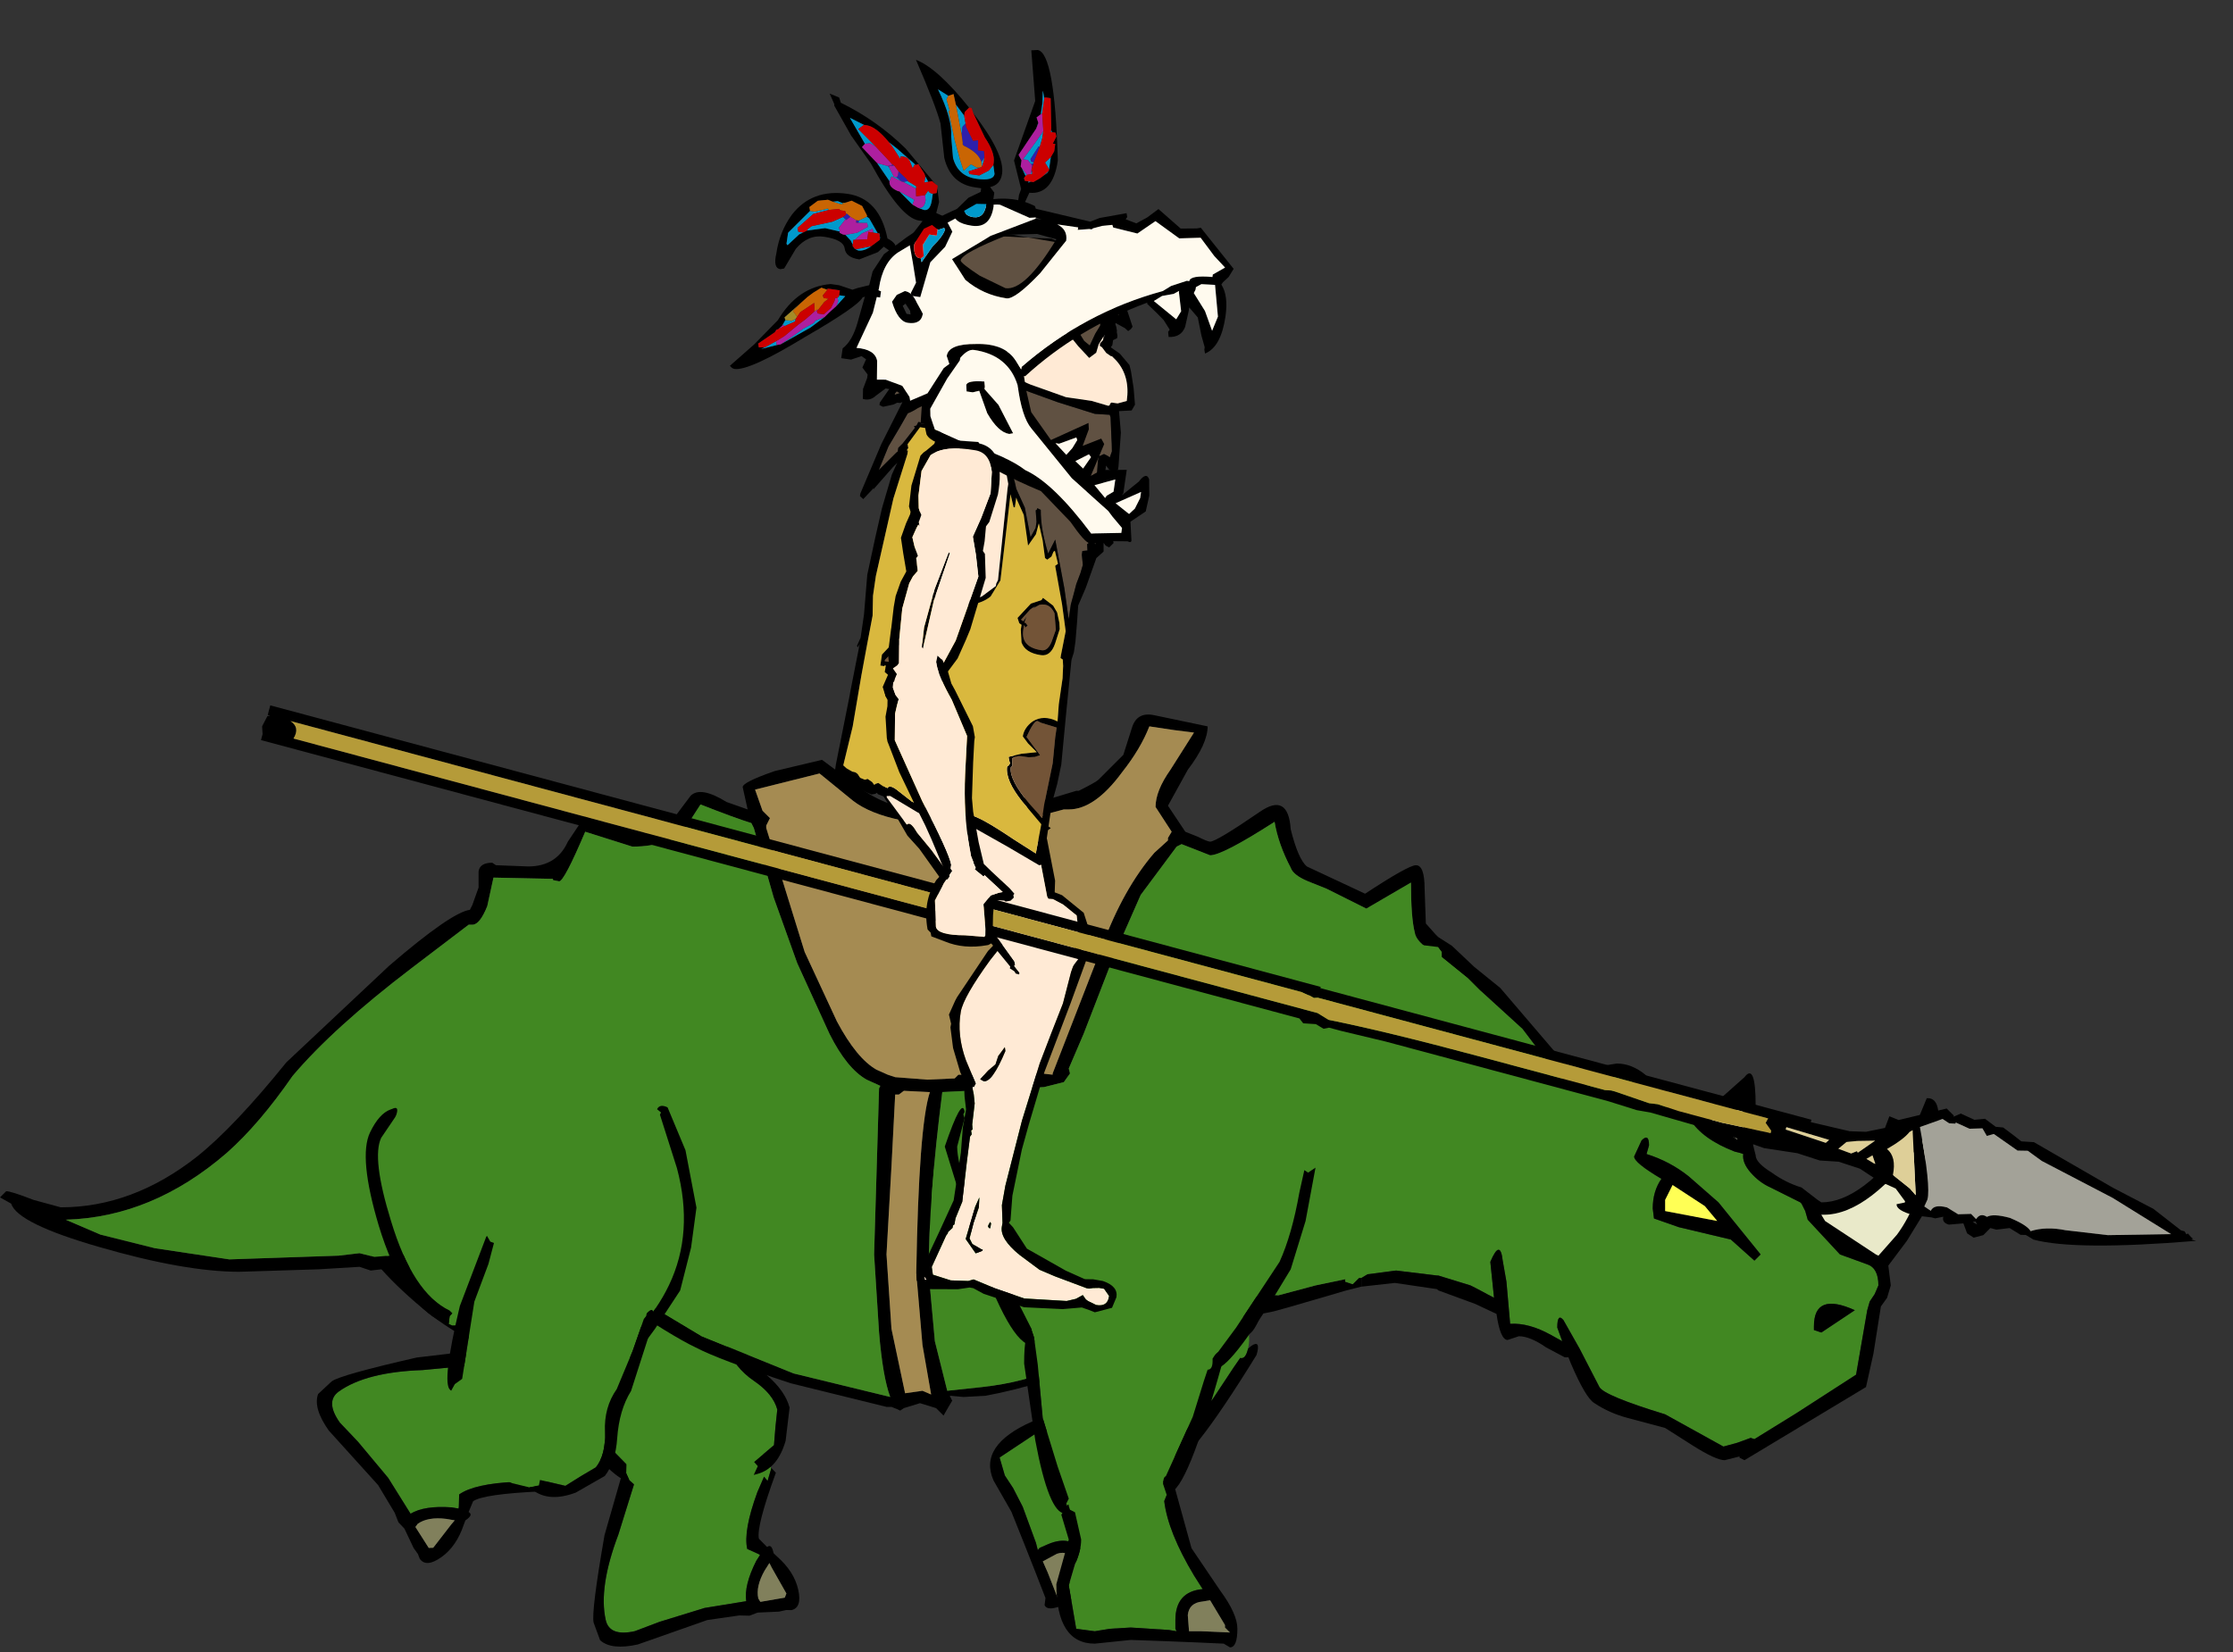 <?xml version="1.0" encoding="UTF-8" standalone="no"?>
<svg xmlns:xlink="http://www.w3.org/1999/xlink" height="66.65px" width="90.05px" xmlns="http://www.w3.org/2000/svg">
  <rect width="100%" height="100%" fill="#333333" stroke="none"/>
  <g transform="matrix(1.0, 0.0, 0.0, 1.0, 39.4, 65.8)">
    <use height="12.25" transform="matrix(0.945, -0.322, 0.322, 0.945, -2.82, -18.518)" width="14.95" xlink:href="#sprite0"/>
    <use height="10.25" transform="matrix(0.959, 0.279, -0.279, 0.959, 4.452, -16.302)" width="8.0" xlink:href="#sprite1"/>
    <use height="7.4" transform="matrix(0.403, 0.912, -0.912, 0.403, 6.653, -10.418)" width="7.3" xlink:href="#sprite2"/>
    <use height="12.6" transform="matrix(0.993, -0.118, 0.118, 0.993, -25.744, -22.817)" width="14.05" xlink:href="#sprite3"/>
    <use height="8.35" transform="matrix(0.975, -0.218, 0.218, 0.975, -17.009, -7.271)" width="8.5" xlink:href="#sprite4"/>
    <use height="9.8" transform="matrix(0.966, -0.259, 0.259, 0.966, -18.751, -13.115)" width="9.75" xlink:href="#sprite5"/>
    <use height="28.3" transform="matrix(1.0, 0.0, 0.0, 1.0, -39.4, -37.0)" width="60.65" xlink:href="#sprite6"/>
    <use height="21.1" transform="matrix(1.0, 0.0, 0.0, 1.0, 10.45, -28.0)" width="28.35" xlink:href="#sprite7"/>
    <use height="12.25" transform="matrix(1.0, 0.0, 0.0, 1.0, -1.3, -21.25)" width="14.95" xlink:href="#sprite0"/>
    <use height="10.25" transform="matrix(1.0, 0.0, 0.0, 1.0, 1.9, -13.9)" width="8.0" xlink:href="#sprite1"/>
    <use height="7.4" transform="matrix(1.0, 0.0, 0.0, 1.0, 3.2, -6.75)" width="7.3" xlink:href="#sprite2"/>
    <use height="12.6" transform="matrix(0.901, 0.431, -0.431, 0.901, -21.634, -26.065)" width="14.05" xlink:href="#sprite3"/>
    <use height="8.35" transform="matrix(0.578, 0.815, -0.815, 0.578, -20.233, -14.187)" width="8.5" xlink:href="#sprite4"/>
    <use height="9.8" transform="matrix(0.783, 0.62, -0.62, 0.783, -18.398, -17.672)" width="9.75" xlink:href="#sprite5"/>
    <use height="15.8" transform="matrix(0.984, 0.175, -0.175, 0.984, -0.309, -29.5)" width="8.65" xlink:href="#sprite8"/>
    <use height="11.1" transform="matrix(0.866, -0.5, 0.5, 0.866, -4.418, -34.684)" width="5.7" xlink:href="#sprite9"/>
    <use height="32.55" transform="matrix(0.989, 0.144, -0.144, 0.989, -7.891, -65.288)" width="19.55" xlink:href="#sprite10"/>
    <use height="11.1" transform="matrix(0.984, 0.174, -0.174, 0.984, -2.311, -48.389)" width="3.65" xlink:href="#sprite11"/>
    <use height="80.7" transform="matrix(-0.259, 0.966, -0.966, -0.259, 49.826, -18.211)" width="4.75" xlink:href="#sprite12"/>
    <use height="11.85" transform="matrix(0.984, -0.177, 0.177, 0.984, -4.151, -38.891)" width="3.95" xlink:href="#sprite13"/>
  </g>
  <defs>
    <g id="sprite0" transform="matrix(1.0, 0.0, 0.0, 1.0, 7.45, 6.15)">
      <use height="12.25" transform="matrix(1.0, 0.0, 0.0, 1.0, -7.45, -6.15)" width="14.95" xlink:href="#shape0"/>
    </g>
    <g id="shape0" transform="matrix(1.0, 0.0, 0.0, 1.0, 7.45, 6.15)">
      <path d="M-6.65 -5.85 L-5.4 -6.15 -4.1 -5.95 Q-3.25 -5.8 -3.0 -5.95 L4.2 -5.2 Q7.4 -4.6 7.5 -3.7 L7.5 -3.6 7.2 -3.4 7.05 -3.5 6.85 -2.6 Q6.55 -0.9 6.05 0.2 L4.3 2.85 3.45 4.0 3.55 4.25 3.5 4.5 Q3.2 4.9 2.05 5.4 0.55 6.1 -0.5 6.1 -2.1 6.1 -3.1 5.0 -3.9 4.2 -3.9 3.6 L-3.9 3.55 -3.75 3.3 -5.35 0.15 Q-6.95 -3.25 -6.95 -4.45 L-6.65 -5.6 -6.7 -5.75 -6.65 -5.85" fill="#418822" fill-rule="evenodd" stroke="none"/>
      <path d="M7.5 -3.6 L7.1 -1.45 6.5 0.5 Q4.15 4.45 3.5 4.5 L3.55 4.25 3.45 4.0 4.3 2.85 6.05 0.2 Q6.55 -0.9 6.85 -2.6 L7.05 -3.5 7.2 -3.4 7.5 -3.6 M-3.9 3.55 L-3.95 3.55 Q-4.8 3.55 -6.2 -0.4 L-7.45 -4.45 Q-6.75 -6.5 -6.65 -5.85 L-6.7 -5.75 -6.65 -5.6 -6.95 -4.45 Q-6.95 -3.25 -5.35 0.15 L-3.75 3.3 -3.9 3.55" fill="#000000" fill-rule="evenodd" stroke="none"/>
    </g>
    <g id="sprite1" transform="matrix(1.0, 0.0, 0.0, 1.0, 4.0, 5.15)">
      <use height="10.25" transform="matrix(1.0, 0.0, 0.0, 1.0, -4.0, -5.15)" width="8.0" xlink:href="#shape1"/>
    </g>
    <g id="shape1" transform="matrix(1.0, 0.0, 0.0, 1.0, 4.0, 5.15)">
      <path d="M-3.7 -3.4 L-2.75 -4.4 Q-1.7 -5.15 -0.75 -5.15 1.5 -5.15 2.75 -3.9 3.55 -3.05 3.6 -2.25 L3.6 -2.15 Q3.6 -1.8 3.4 -1.8 L3.25 -1.35 2.8 0.1 1.6 2.75 Q1.85 2.55 1.85 3.05 L1.8 3.15 Q0.7 5.1 -0.6 5.1 -1.7 5.1 -2.2 3.9 L-2.3 3.6 -2.2 3.4 -2.65 2.1 -3.25 0.15 -3.45 -2.0 -3.6 -3.1 -3.7 -3.4" fill="#418822" fill-rule="evenodd" stroke="none"/>
      <path d="M3.6 -2.25 L3.7 -2.4 Q4.0 -2.75 4.0 -2.1 2.55 3.15 1.85 3.15 L1.8 3.15 1.85 3.05 Q1.85 2.55 1.6 2.75 L2.8 0.1 3.25 -1.35 3.4 -1.8 Q3.6 -1.8 3.6 -2.15 L3.6 -2.25 M-2.2 3.9 L-2.35 4.0 Q-3.0 4.0 -3.55 1.05 L-4.0 -2.05 Q-4.0 -3.4 -3.7 -3.4 L-3.6 -3.1 -3.45 -2.0 -3.25 0.15 -2.65 2.1 -2.2 3.4 -2.3 3.6 -2.2 3.9" fill="#000000" fill-rule="evenodd" stroke="none"/>
    </g>
    <g id="sprite2" transform="matrix(1.0, 0.0, 0.0, 1.0, 3.65, 3.7)">
      <use height="7.4" transform="matrix(1.0, 0.0, 0.0, 1.0, -3.65, -3.7)" width="7.3" xlink:href="#shape2"/>
    </g>
    <g id="shape2" transform="matrix(1.0, 0.0, 0.0, 1.0, 3.65, 3.7)">
      <path d="M-3.15 -2.05 L-2.65 -2.95 Q-1.95 -3.7 -0.75 -3.7 0.05 -3.7 0.5 -3.15 L0.65 -2.9 0.8 -2.45 0.7 -2.2 Q0.85 -0.95 1.9 0.8 L2.25 1.35 Q1.15 1.45 1.15 2.6 L1.15 2.95 1.2 3.05 0.9 3.0 -0.65 2.9 -1.5 2.95 -2.1 3.05 -2.85 2.95 -3.15 1.2 -2.9 0.35 Q-2.65 -0.2 -2.65 -0.65 L-2.9 -1.75 -3.1 -1.85 -3.15 -2.0 -3.15 -2.05" fill="#418822" fill-rule="evenodd" stroke="none"/>
      <path d="M0.65 -2.9 Q0.7 -3.6 1.15 -2.65 L1.8 -0.3 2.95 1.4 Q3.65 2.35 3.65 2.95 3.65 3.7 3.35 3.7 L3.1 3.55 2.0 3.5 0.75 3.45 -0.65 3.4 -2.1 3.55 Q-3.65 3.55 -3.65 1.15 L-3.15 -0.65 -3.45 -1.65 -3.2 -2.05 -3.15 -2.05 -3.15 -2.0 -3.1 -1.85 -2.9 -1.75 -2.65 -0.65 Q-2.65 -0.2 -2.9 0.35 L-3.15 1.2 -2.85 2.95 -2.1 3.05 -1.5 2.95 -0.65 2.9 0.9 3.0 1.2 3.05 1.15 2.95 1.15 2.6 Q1.15 1.45 2.25 1.35 L1.9 0.8 Q0.85 -0.95 0.7 -2.2 L0.8 -2.45 0.65 -2.9 M3.15 2.8 L2.55 1.8 2.25 1.85 Q1.7 1.9 1.65 2.4 L1.7 3.05 2.2 3.05 3.35 3.1 3.15 2.9 3.15 2.8" fill="#000000" fill-rule="evenodd" stroke="none"/>
      <path d="M3.15 2.8 L3.15 2.9 3.35 3.1 2.2 3.05 1.7 3.05 1.65 2.4 Q1.7 1.9 2.25 1.85 L2.55 1.8 3.15 2.8" fill="#81805c" fill-rule="evenodd" stroke="none"/>
    </g>
    <g id="sprite3" transform="matrix(1.0, 0.0, 0.0, 1.0, 7.05, 6.3)">
      <use height="12.6" transform="matrix(1.0, 0.0, 0.0, 1.0, -7.05, -6.3)" width="14.05" xlink:href="#shape3"/>
    </g>
    <g id="shape3" transform="matrix(1.0, 0.0, 0.0, 1.0, 7.05, 6.3)">
      <path d="M-6.65 -0.95 L-6.65 -1.1 Q-6.65 -1.85 -6.1 -2.6 L-4.95 -4.1 -3.4 -5.55 Q-2.0 -6.3 0.5 -6.3 L3.0 -5.55 3.2 -5.5 3.2 -5.4 4.75 -3.75 Q6.5 -1.7 6.5 0.65 6.5 1.75 6.15 2.85 L5.75 3.95 5.75 4.0 Q6.0 3.85 6.0 4.2 L6.0 4.25 Q5.95 4.9 5.0 5.5 3.85 6.3 2.05 6.3 L0.3 6.05 -0.5 5.8 -0.7 5.9 -0.85 5.9 -0.95 5.6 -0.9 5.45 -1.05 5.4 Q-2.7 5.4 -4.75 3.15 -6.55 1.2 -6.55 0.3 L-6.4 -0.7 -6.4 -0.8 Q-6.45 -1.2 -6.65 -0.95" fill="#418822" fill-rule="evenodd" stroke="none"/>
      <path d="M3.0 -5.55 Q3.0 -5.8 3.35 -5.8 L4.75 -4.55 6.15 -2.65 6.65 -1.1 7.0 0.65 6.75 2.5 Q6.45 4.25 6.0 4.25 L6.0 4.2 Q6.0 3.85 5.75 4.0 L5.75 3.95 6.15 2.85 Q6.5 1.75 6.5 0.65 6.5 -1.7 4.75 -3.75 L3.2 -5.4 3.2 -5.5 3.0 -5.55 M-0.85 5.9 L-1.1 5.95 Q-2.9 5.95 -5.1 3.55 -7.05 1.4 -7.05 0.3 -7.05 -0.55 -6.7 -0.9 L-6.65 -0.95 Q-6.45 -1.2 -6.4 -0.8 L-6.4 -0.7 -6.55 0.3 Q-6.55 1.2 -4.75 3.15 -2.7 5.4 -1.05 5.4 L-0.9 5.45 -0.95 5.6 -0.85 5.9" fill="#000000" fill-rule="evenodd" stroke="none"/>
    </g>
    <g id="sprite4" transform="matrix(1.0, 0.0, 0.0, 1.0, 4.25, 4.2)">
      <use height="8.35" transform="matrix(1.0, 0.0, 0.0, 1.0, -4.25, -4.2)" width="8.5" xlink:href="#shape4"/>
    </g>
    <g id="shape4" transform="matrix(1.0, 0.0, 0.0, 1.0, 4.25, 4.2)">
      <path d="M-1.25 -2.9 L0.0 -3.65 Q1.6 -4.4 2.5 -4.1 3.2 -3.8 3.7 -2.9 L4.1 -1.65 4.1 -1.6 3.85 -1.15 3.75 -1.35 3.35 -0.8 Q2.45 0.6 2.45 1.35 L2.85 1.65 2.9 1.7 2.7 1.9 Q2.0 2.75 1.95 3.4 L0.25 3.3 -1.65 3.45 -2.7 3.6 Q-3.75 3.6 -3.75 2.9 -3.75 1.55 -2.5 -0.35 L-1.35 -2.35 -1.5 -2.55 -1.25 -2.9" fill="#418822" fill-rule="evenodd" stroke="none"/>
      <path d="M4.1 -1.65 L4.25 -1.4 Q3.0 0.55 3.0 1.05 L3.25 1.45 Q3.45 1.35 3.45 1.7 L3.45 1.75 3.55 1.9 Q4.1 2.65 4.1 3.4 4.1 4.15 3.65 4.15 L3.45 4.1 3.15 4.1 2.3 3.95 1.95 4.0 1.55 3.9 0.25 3.8 -2.7 4.15 Q-3.8 4.15 -4.15 3.65 L-4.25 2.9 Q-4.25 2.45 -3.05 -0.45 L-1.85 -2.65 Q-1.3 -3.5 -1.25 -2.9 L-1.5 -2.55 -1.35 -2.35 -2.5 -0.35 Q-3.75 1.55 -3.75 2.9 -3.75 3.6 -2.7 3.6 L-1.65 3.45 0.25 3.3 1.95 3.4 Q2.0 2.75 2.7 1.9 L2.9 1.7 2.85 1.65 2.45 1.35 Q2.45 0.6 3.35 -0.8 L3.75 -1.35 3.85 -1.15 4.1 -1.6 4.1 -1.65 M2.5 3.55 L3.5 3.6 3.6 3.45 3.25 2.3 3.2 2.1 2.95 2.35 Q2.45 2.9 2.45 3.4 L2.5 3.55" fill="#000000" fill-rule="evenodd" stroke="none"/>
      <path d="M2.5 3.55 L2.45 3.4 Q2.45 2.9 2.95 2.35 L3.2 2.1 3.25 2.3 3.6 3.45 3.5 3.6 2.5 3.55" fill="#81805c" fill-rule="evenodd" stroke="none"/>
    </g>
    <g id="sprite5" transform="matrix(1.0, 0.0, 0.0, 1.0, 4.9, 4.9)">
      <use height="9.8" transform="matrix(1.0, 0.0, 0.0, 1.0, -4.9, -4.9)" width="9.75" xlink:href="#shape5"/>
    </g>
    <g id="shape5" transform="matrix(1.0, 0.0, 0.0, 1.0, 4.9, 4.9)">
      <path d="M2.1 -4.25 L2.15 -4.15 2.15 -4.0 2.6 -2.7 3.05 -1.1 Q3.1 -0.2 3.75 0.55 4.35 1.25 4.35 1.9 L4.1 2.55 3.85 3.25 2.9 3.7 3.0 3.9 2.75 4.2 2.1 4.5 0.55 4.9 Q-0.75 4.9 -1.6 3.95 L-2.15 3.1 -2.2 2.8 -2.1 2.45 -3.65 -0.3 -4.15 -1.85 -4.5 -2.65 -4.65 -2.6 -4.9 -2.7 -4.9 -2.85 -4.05 -3.8 -2.35 -4.75 0.35 -4.8 Q1.85 -4.6 2.1 -4.25" fill="#418822" fill-rule="evenodd" stroke="none"/>
      <path d="M2.75 4.2 L3.0 3.9 2.9 3.7 3.85 3.25 4.1 2.55 4.35 1.9 Q4.35 1.25 3.75 0.55 3.1 -0.2 3.05 -1.1 L2.6 -2.7 2.15 -4.0 2.15 -4.15 2.1 -4.25 Q2.15 -4.9 2.65 -3.8 L3.55 -1.4 Q3.65 -0.5 4.3 0.45 4.85 1.25 4.85 1.95 L4.35 3.2 Q3.75 4.2 2.9 4.2 L2.75 4.2 M-4.9 -2.7 L-4.65 -2.6 -4.5 -2.65 -4.15 -1.85 -3.65 -0.3 -2.1 2.45 -2.2 2.8 -2.15 3.1 -2.2 3.1 Q-2.65 3.1 -4.0 0.2 L-4.9 -2.65 -4.9 -2.7" fill="#000000" fill-rule="evenodd" stroke="none"/>
    </g>
    <g id="sprite6" transform="matrix(1.0, 0.0, 0.0, 1.0, 30.35, 14.15)">
      <use height="28.3" transform="matrix(1.0, 0.0, 0.0, 1.0, -30.35, -14.15)" width="60.65" xlink:href="#shape6"/>
    </g>
    <g id="shape6" transform="matrix(1.0, 0.0, 0.0, 1.0, 30.35, 14.15)">
      <path d="M24.55 8.5 L24.55 8.95 23.95 9.1 23.1 9.35 21.55 9.8 21.0 9.95 20.5 10.05 20.4 10.05 Q18.2 10.45 15.15 11.6 11.6 12.95 9.4 13.35 L8.5 13.4 7.95 13.35 8.05 13.55 7.9 13.8 7.7 14.15 7.4 13.85 6.75 13.65 6.1 13.85 5.95 13.95 5.85 13.9 5.6 13.8 5.4 13.8 1.55 12.85 Q-1.35 11.9 -2.3 11.4 -3.25 10.95 -5.4 9.5 -7.8 8.35 -11.55 8.35 L-13.35 8.25 -14.1 8.15 -15.4 8.3 -15.85 8.15 -17.5 8.25 -20.7 8.35 Q-22.9 8.35 -26.35 7.35 -29.65 6.4 -29.9 5.6 L-30.35 5.35 -30.1 5.1 Q-29.9 5.1 -29.0 5.45 L-27.9 5.75 Q-25.0 5.75 -22.4 3.7 -20.9 2.5 -18.8 -0.1 L-14.65 -4.0 Q-12.15 -6.15 -11.4 -6.25 L-11.3 -6.45 -11.05 -7.15 -11.05 -7.8 Q-11.0 -8.15 -10.5 -8.15 L-10.35 -8.05 -9.05 -8.0 Q-7.9 -8.0 -7.45 -9.0 L-6.75 -10.05 Q-5.55 -9.3 -4.75 -9.3 -3.75 -9.3 -3.4 -9.65 L-2.5 -10.85 Q-2.1 -11.25 -1.05 -10.6 L-0.2 -10.3 -0.4 -11.2 Q-0.4 -11.4 0.9 -11.85 L2.8 -12.3 4.15 -11.3 Q5.4 -10.35 6.55 -10.35 L8.4 -10.2 9.15 -10.1 11.4 -10.55 13.05 -11.05 13.15 -11.05 Q13.85 -11.4 13.95 -11.5 L14.95 -12.5 15.3 -13.6 Q15.5 -14.25 16.2 -14.1 L18.35 -13.65 Q18.35 -12.95 17.55 -11.9 L16.75 -10.45 17.15 -9.85 17.45 -9.4 17.95 -9.2 Q18.35 -9.0 18.45 -9.0 18.7 -9.0 20.45 -10.2 21.6 -11.0 21.7 -9.5 22.0 -8.3 22.35 -8.0 L24.7 -6.9 Q26.45 -8.05 26.75 -8.05 27.1 -8.05 27.1 -7.1 L27.15 -5.7 27.55 -5.25 27.6 -5.2 27.65 -5.15 28.7 -3.95 Q30.3 -1.85 30.3 -0.15 30.3 0.3 30.1 0.3 L29.7 -0.75 29.15 -2.4 27.8 -4.15 27.45 -4.55 Q26.75 -4.95 26.7 -5.35 26.55 -5.95 26.55 -7.35 L24.75 -6.3 23.15 -7.1 22.4 -7.4 Q21.8 -7.65 21.7 -7.95 21.2 -8.9 21.05 -9.8 18.95 -8.45 18.45 -8.45 L17.3 -8.9 17.1 -8.8 15.65 -6.85 14.55 -4.35 13.35 -1.25 12.75 0.15 12.8 0.35 12.55 0.7 11.75 0.9 7.65 1.1 Q7.1 5.4 7.1 8.4 L7.35 11.15 7.85 13.15 9.25 13.0 Q11.05 12.8 12.25 12.2 13.3 11.7 15.1 11.1 19.95 9.15 21.2 9.3 L22.7 8.9 23.9 8.65 23.9 8.75 24.2 8.85 24.55 8.5 M21.05 -9.8 L21.05 -9.85 21.05 -9.8 M17.8 -13.4 L17.0 -13.5 16.0 -13.65 Q15.65 -12.75 14.9 -11.8 13.8 -10.3 12.75 -10.3 L12.55 -10.3 11.8 -10.1 9.15 -9.6 Q5.4 -9.6 4.05 -10.65 L2.7 -11.75 0.1 -11.1 0.4 -10.25 0.7 -9.95 0.55 -9.65 0.55 -9.55 2.1 -4.55 3.4 -1.75 Q4.2 -0.25 5.0 0.2 L5.45 0.4 5.75 0.5 7.05 0.6 8.15 0.55 8.3 0.4 10.4 0.45 11.65 0.35 12.1 0.4 12.1 0.35 14.1 -4.8 Q14.95 -7.1 16.2 -8.55 L16.75 -9.05 16.75 -9.15 16.9 -9.4 16.25 -10.4 Q16.25 -11.05 16.85 -11.9 L17.8 -13.4 M-2.65 -9.65 Q-3.3 -8.8 -4.85 -8.8 L-6.75 -9.4 Q-7.6 -7.4 -7.8 -7.4 L-8.05 -7.45 -8.05 -7.5 -10.45 -7.55 -10.7 -6.4 Q-11.0 -5.65 -11.3 -5.65 L-11.45 -5.65 -13.75 -3.9 Q-16.9 -1.5 -18.55 0.45 -19.9 2.4 -21.2 3.55 -24.2 6.15 -27.7 6.25 L-26.3 6.85 -24.1 7.4 -21.1 7.85 -16.7 7.7 -15.85 7.6 -15.25 7.75 -14.05 7.65 -10.75 7.8 Q-7.75 7.8 -5.05 9.15 L-2.05 10.95 1.65 12.45 5.55 13.4 Q5.25 12.6 5.1 10.8 L4.9 7.65 5.1 0.95 5.15 0.85 4.6 0.6 Q3.8 0.15 3.1 -1.25 L1.8 -4.1 0.85 -6.75 0.05 -9.55 -0.05 -9.75 Q-0.7 -9.95 -2.1 -10.5 L-2.65 -9.65 M7.1 1.1 L6.1 1.05 5.9 1.2 5.75 1.2 5.6 4.1 5.4 7.65 5.6 10.65 6.15 13.25 6.85 13.15 7.2 13.3 6.85 11.3 6.6 8.4 Q6.7 2.45 7.15 1.1 L7.1 1.1" fill="#000000" fill-rule="evenodd" stroke="none"/>
      <path d="M17.8 -13.4 L16.85 -11.9 Q16.25 -11.05 16.25 -10.4 L16.9 -9.4 16.75 -9.15 16.75 -9.05 16.2 -8.55 Q14.95 -7.1 14.1 -4.8 L12.1 0.35 12.1 0.4 11.65 0.35 10.4 0.45 8.3 0.4 8.15 0.55 7.05 0.6 5.75 0.5 5.45 0.4 5.0 0.2 Q4.2 -0.25 3.4 -1.75 L2.1 -4.55 0.55 -9.55 0.55 -9.65 0.7 -9.95 0.4 -10.25 0.1 -11.1 2.7 -11.75 4.05 -10.65 Q5.4 -9.6 9.15 -9.6 L11.8 -10.1 12.55 -10.3 12.75 -10.3 Q13.8 -10.3 14.9 -11.8 15.65 -12.75 16.0 -13.65 L17.0 -13.5 17.8 -13.4 M7.1 1.1 L7.15 1.1 Q6.7 2.45 6.6 8.4 L6.85 11.3 7.2 13.3 6.85 13.15 6.15 13.25 5.6 10.65 5.4 7.65 5.6 4.1 5.75 1.2 5.9 1.2 6.1 1.05 7.1 1.1" fill="#a58b52" fill-rule="evenodd" stroke="none"/>
      <path d="M30.1 0.3 L30.1 0.95 29.9 3.25 Q29.6 4.2 28.6 5.0 L26.05 6.95 24.55 8.5 24.2 8.85 23.9 8.75 23.9 8.65 22.7 8.9 21.2 9.3 Q19.95 9.15 15.1 11.1 13.3 11.7 12.25 12.2 11.05 12.8 9.25 13.0 L7.85 13.15 7.35 11.15 7.1 8.4 Q7.1 5.4 7.65 1.1 L11.75 0.9 12.55 0.7 12.8 0.35 12.75 0.15 13.35 -1.25 14.55 -4.35 15.65 -6.85 17.1 -8.8 17.3 -8.9 18.45 -8.45 Q18.95 -8.45 21.05 -9.8 21.2 -8.9 21.7 -7.95 21.8 -7.65 22.4 -7.4 L23.15 -7.1 24.75 -6.3 26.55 -7.35 Q26.55 -5.95 26.7 -5.35 26.75 -4.95 27.45 -4.55 L27.8 -4.15 29.15 -2.4 29.7 -0.75 30.1 0.3 M-2.65 -9.65 L-2.1 -10.5 Q-0.7 -9.95 -0.05 -9.75 L0.05 -9.55 0.85 -6.75 1.8 -4.1 3.1 -1.25 Q3.8 0.15 4.6 0.6 L5.15 0.85 5.1 0.95 4.9 7.65 5.1 10.8 Q5.25 12.6 5.55 13.4 L1.65 12.45 -2.05 10.95 -5.05 9.15 Q-7.75 7.8 -10.75 7.8 L-14.05 7.65 -15.25 7.75 -15.85 7.6 -16.7 7.7 -21.1 7.85 -24.1 7.4 -26.3 6.85 -27.7 6.25 Q-24.2 6.15 -21.2 3.55 -19.9 2.4 -18.55 0.45 -16.9 -1.5 -13.75 -3.9 L-11.45 -5.65 -11.3 -5.65 Q-11.0 -5.65 -10.7 -6.4 L-10.45 -7.55 -8.05 -7.5 -8.05 -7.45 -7.8 -7.4 Q-7.6 -7.4 -6.75 -9.4 L-4.85 -8.8 Q-3.3 -8.8 -2.65 -9.65" fill="#418822" fill-rule="evenodd" stroke="none"/>
    </g>
    <g id="sprite7" transform="matrix(1.0, 0.0, 0.0, 1.0, 14.15, 10.55)">
      <use height="21.1" transform="matrix(1.0, 0.0, 0.0, 1.0, -14.15, -10.55)" width="28.35" xlink:href="#shape7"/>
    </g>
    <g id="shape7" transform="matrix(1.0, 0.0, 0.0, 1.0, 14.15, 10.55)">
      <path d="M-9.1 3.2 L-9.15 3.2 Q-10.65 3.2 -12.05 1.55 -13.15 0.35 -13.25 -0.25 L-14.0 -2.35 -14.15 -4.15 Q-14.15 -7.05 -11.9 -8.8 -9.9 -10.3 -7.25 -10.3 L-6.0 -10.15 -5.85 -9.95 -5.85 -9.75 -4.8 -8.9 -4.3 -8.4 -2.6 -6.85 -1.5 -5.4 -0.55 -4.35 0.0 -4.65 1.2 -4.95 Q1.6 -4.95 1.95 -4.6 L2.2 -4.35 3.1 -3.75 4.15 -3.2 Q4.65 -2.4 5.95 -1.9 L6.15 -1.85 6.3 -1.8 Q6.25 -1.45 6.6 -1.05 6.95 -0.65 7.4 -0.45 L8.6 0.15 8.65 0.2 8.8 0.5 8.9 0.85 10.2 2.25 11.3 2.65 Q11.75 2.8 11.75 3.5 L11.6 3.85 11.4 4.15 11.3 4.5 10.85 7.1 8.45 8.65 6.75 9.7 6.6 9.65 6.05 9.85 5.5 10.0 3.15 8.7 Q0.7 7.95 0.5 7.6 L-0.3 6.05 -0.95 4.9 Q-1.2 4.6 -1.2 5.2 L-1.0 5.75 -1.45 5.5 Q-2.35 5.0 -3.1 5.05 L-3.25 3.35 -3.4 2.5 Q-3.5 1.6 -3.9 2.55 L-3.75 4.0 -4.5 3.6 -4.7 3.5 -6.0 3.1 -6.05 3.1 -7.7 2.9 -8.85 3.05 -9.1 3.2 M5.8 1.65 L6.75 2.5 7.0 2.25 5.3 0.15 4.1 -0.9 Q3.35 -1.5 2.4 -1.8 L2.5 -2.15 Q2.5 -2.65 2.2 -2.35 L1.9 -1.7 Q1.9 -1.45 3.0 -0.8 2.65 -0.3 2.65 0.4 L2.7 0.8 3.7 1.15 5.8 1.65 M9.15 5.3 L9.45 5.4 10.8 4.5 Q9.15 3.75 9.15 5.15 L9.15 5.3" fill="#418822" fill-rule="evenodd" stroke="none"/>
      <path d="M-6.0 -10.15 L-6.0 -10.55 -5.45 -10.2 -4.55 -9.35 -3.5 -8.5 -0.55 -5.05 -0.05 -5.25 1.2 -5.45 Q1.8 -5.45 2.35 -5.0 L2.55 -4.8 2.8 -4.65 3.75 -3.95 4.45 -3.8 4.6 -3.85 5.0 -3.7 6.35 -4.9 Q6.8 -5.5 6.8 -3.75 L6.7 -2.15 6.8 -1.75 Q6.8 -1.45 7.45 -1.05 8.0 -0.65 8.65 -0.45 L9.3 0.05 9.45 0.15 Q11.1 0.15 13.1 -2.6 L13.7 -4.05 Q14.3 -4.1 14.15 -2.8 L13.85 0.15 12.9 1.7 12.15 2.7 12.25 3.5 12.1 4.0 11.85 4.35 11.55 6.25 11.25 7.6 6.35 10.55 6.15 10.45 6.15 10.4 5.55 10.55 Q5.2 10.55 4.25 9.95 L3.15 9.25 1.65 8.85 Q0.9 8.65 0.3 8.25 -0.05 8.05 -0.65 6.65 L-0.75 6.4 -0.9 6.4 -1.65 6.0 Q-2.3 5.55 -2.75 5.55 L-3.05 5.65 -3.2 5.7 Q-3.5 5.7 -3.65 4.65 L-4.5 4.25 -6.0 3.7 -6.05 3.65 -7.75 3.4 -9.1 3.55 -9.1 3.2 -8.85 3.05 -7.7 2.9 -6.05 3.1 -6.0 3.1 -4.7 3.5 -4.5 3.6 -3.75 4.0 -3.9 2.55 Q-3.5 1.6 -3.4 2.5 L-3.25 3.35 -3.1 5.05 Q-2.35 5.0 -1.45 5.5 L-1.0 5.75 -1.2 5.2 Q-1.2 4.6 -0.95 4.9 L-0.3 6.05 0.5 7.6 Q0.7 7.95 3.15 8.7 L5.5 10.0 6.05 9.85 6.6 9.65 6.75 9.7 8.45 8.65 10.85 7.1 11.3 4.5 11.4 4.15 11.6 3.85 11.75 3.5 Q11.75 2.8 11.3 2.65 L10.2 2.25 8.9 0.85 8.8 0.5 8.65 0.2 8.6 0.15 7.4 -0.45 Q6.95 -0.65 6.6 -1.05 6.25 -1.45 6.3 -1.8 L6.15 -1.85 5.95 -1.9 Q4.65 -2.4 4.15 -3.2 L3.1 -3.75 2.2 -4.35 1.95 -4.6 Q1.6 -4.95 1.2 -4.95 L0.0 -4.65 -0.55 -4.35 -1.5 -5.4 -2.6 -6.85 -4.3 -8.4 -4.8 -8.9 -5.85 -9.75 -5.85 -9.95 -6.0 -10.15 M13.65 -2.5 Q11.4 0.65 9.55 0.65 L9.45 0.65 9.6 0.9 11.65 2.25 11.75 2.3 12.5 1.45 Q13.45 0.15 13.65 -1.7 L13.65 -2.5 M6.3 -3.75 L6.25 -3.8 Q5.75 -3.2 5.0 -3.2 L5.4 -2.8 6.05 -2.4 6.3 -2.8 6.3 -3.75 M5.8 1.65 L3.7 1.15 2.7 0.8 2.65 0.4 Q2.65 -0.3 3.0 -0.8 1.9 -1.45 1.9 -1.7 L2.2 -2.35 Q2.5 -2.65 2.5 -2.15 L2.4 -1.8 Q3.35 -1.5 4.1 -0.9 L5.3 0.15 7.0 2.25 6.75 2.5 5.8 1.65 M3.4 -0.45 L3.15 0.05 3.15 0.5 5.25 0.9 4.75 0.3 3.45 -0.55 3.4 -0.45 M9.15 5.3 L9.15 5.15 Q9.15 3.75 10.8 4.5 L9.45 5.4 9.15 5.3" fill="#000000" fill-rule="evenodd" stroke="none"/>
      <path d="M6.3 -3.75 L6.3 -2.8 6.05 -2.4 5.4 -2.8 5.0 -3.2 Q5.75 -3.2 6.25 -3.8 L6.3 -3.75 M13.65 -2.5 L13.65 -1.7 Q13.45 0.15 12.5 1.45 L11.75 2.3 11.65 2.25 9.6 0.9 9.45 0.65 9.55 0.65 Q11.4 0.65 13.65 -2.5" fill="#e9e9c9" fill-rule="evenodd" stroke="none"/>
      <path d="M3.4 -0.45 L3.45 -0.55 4.75 0.3 5.25 0.9 3.15 0.5 3.15 0.05 3.4 -0.45" fill="#ffff55" fill-rule="evenodd" stroke="none"/>
    </g>
    <g id="sprite8" transform="matrix(1.0, 0.0, 0.0, 1.0, 3.3, 1.65)">
      <use height="15.8" transform="matrix(1.0, 0.0, 0.0, 1.0, -3.3, -1.65)" width="8.65" xlink:href="#shape8"/>
    </g>
    <g id="shape8" transform="matrix(1.0, 0.0, 0.0, 1.0, 3.3, 1.65)">
      <path d="M-1.2 -1.0 L-1.05 -1.05 -0.6 -1.3 -0.05 -1.55 0.45 -1.65 1.4 -1.05 1.5 -0.7 1.6 -0.45 1.4 -0.15 1.3 0.2 1.25 0.5 1.15 1.8 0.9 3.05 0.65 4.35 0.35 6.75 0.15 9.45 0.15 10.25 0.3 10.95 0.3 11.1 Q0.3 11.6 1.2 12.1 L2.1 12.55 2.75 12.7 4.1 12.95 4.2 12.95 4.35 12.9 4.6 12.85 4.8 12.85 4.85 12.9 5.05 13.1 5.05 13.15 Q5.05 13.55 4.6 13.55 L4.25 13.45 4.15 13.4 4.0 13.25 3.75 13.45 3.4 13.6 1.7 13.8 0.45 13.6 -0.45 13.4 -0.65 13.5 -1.35 13.6 -2.1 13.5 -2.2 13.2 -1.85 11.85 -1.8 11.75 -1.8 11.7 -1.65 11.5 -1.65 11.4 -1.6 11.35 -1.6 11.1 -1.45 10.4 -1.55 8.75 -1.6 7.75 -1.55 7.65 -1.6 7.5 -1.55 7.45 -1.6 7.25 -1.65 6.4 -1.75 6.05 -1.85 5.8 -1.85 5.75 -1.8 5.75 -1.75 5.6 -2.3 4.75 Q-2.85 3.8 -2.85 2.85 -2.85 2.25 -2.05 0.6 L-1.7 -0.05 -1.4 -0.45 -1.35 -0.6 -1.35 -0.65 -1.2 -0.85 -1.2 -0.9 -1.2 -1.0 M-2.4 13.65 L-2.3 13.75 -2.4 13.75 -2.4 13.7 -2.45 13.65 -2.4 13.65 M-0.15 11.15 L-0.15 11.05 -0.2 11.0 -0.25 11.15 -0.25 11.2 -0.2 11.25 -0.15 11.25 -0.15 11.15 M-0.8 10.1 L-0.9 10.5 -0.95 10.95 -1.05 11.85 -0.55 12.35 -0.3 12.2 -0.3 12.15 -0.35 12.15 -0.75 12.0 -0.9 11.8 -0.85 11.15 -0.75 10.5 -0.8 10.1 M-0.8 4.1 L-0.85 3.95 -1.05 4.35 -1.1 4.7 -1.35 5.0 -1.6 5.4 -1.45 5.45 Q-1.1 5.45 -0.8 4.1" fill="#ffead5" fill-rule="evenodd" stroke="none"/>
      <path d="M1.6 -0.45 L1.6 -0.5 1.8 -0.25 1.45 1.75 0.9 4.65 0.65 6.85 0.55 7.9 0.5 9.8 0.6 10.8 0.55 10.9 0.75 11.05 1.45 11.8 3.15 12.4 3.95 12.6 4.0 12.6 4.3 12.55 4.45 12.55 4.7 12.55 Q5.35 12.65 5.35 13.1 L5.25 13.55 4.6 13.85 4.35 13.8 4.05 13.75 3.3 13.95 1.75 14.15 0.05 13.9 -0.4 13.75 -0.55 13.75 -1.0 13.9 -2.15 14.1 -2.7 13.85 -2.75 13.65 -2.75 13.55 -2.6 13.5 -2.6 13.45 -2.5 13.05 -2.15 11.75 -1.8 10.4 -1.85 8.45 -1.95 7.45 -1.95 7.4 -1.95 6.7 -2.1 6.2 -2.2 5.75 -2.25 5.55 -2.45 5.25 -2.9 4.35 -3.15 3.55 -3.15 3.4 -3.3 3.05 -3.15 2.45 -3.1 2.3 -2.2 0.25 -2.0 -0.05 -2.0 -0.15 -1.85 -0.4 -1.7 -0.6 -1.7 -0.65 -1.6 -0.85 -1.4 -1.15 Q-1.3 -1.2 -1.25 -1.05 L-1.2 -1.0 -1.2 -0.9 -1.2 -0.85 -1.35 -0.65 -1.35 -0.6 -1.4 -0.45 -1.7 -0.05 -2.05 0.6 Q-2.85 2.25 -2.85 2.85 -2.85 3.8 -2.3 4.75 L-1.75 5.6 -1.8 5.75 -1.85 5.75 -1.85 5.8 -1.75 6.05 -1.65 6.4 -1.6 7.25 -1.55 7.45 -1.6 7.5 -1.55 7.65 -1.6 7.75 -1.55 8.75 -1.45 10.4 -1.6 11.1 -1.6 11.35 -1.65 11.4 -1.65 11.5 -1.8 11.7 -1.8 11.75 -1.85 11.85 -2.2 13.2 -2.1 13.5 -1.35 13.6 -0.65 13.5 -0.45 13.4 0.45 13.6 1.7 13.8 3.4 13.6 3.75 13.45 4.0 13.25 4.15 13.4 4.25 13.45 4.6 13.55 Q5.05 13.55 5.05 13.15 L5.05 13.1 4.85 12.9 4.8 12.85 4.6 12.85 4.35 12.9 4.2 12.95 4.1 12.95 2.75 12.7 2.1 12.55 1.2 12.1 Q0.3 11.6 0.3 11.1 L0.3 10.95 0.15 10.25 0.15 9.45 0.35 6.75 0.65 4.35 0.9 3.05 1.15 1.8 1.25 0.5 1.3 0.2 1.4 -0.15 1.6 -0.45 M-0.8 4.1 Q-1.1 5.45 -1.45 5.45 L-1.6 5.4 -1.35 5.0 -1.1 4.7 -1.05 4.35 -0.85 3.95 -0.8 4.1 M-0.8 10.1 L-0.75 10.5 -0.85 11.15 -0.9 11.8 -0.75 12.0 -0.35 12.15 -0.3 12.15 -0.3 12.2 -0.55 12.35 -1.05 11.85 -0.95 10.95 -0.9 10.5 -0.8 10.1 M-0.15 11.15 L-0.15 11.25 -0.2 11.25 -0.25 11.2 -0.25 11.15 -0.2 11.0 -0.15 11.05 -0.15 11.15 M-2.4 13.65 L-2.45 13.65 -2.4 13.7 -2.4 13.75 -2.3 13.75 -2.4 13.65" fill="#000000" fill-rule="evenodd" stroke="none"/>
    </g>
    <g id="sprite9" transform="matrix(1.0, 0.0, 0.0, 1.0, 2.85, 1.8)">
      <use height="11.1" transform="matrix(1.0, 0.0, 0.0, 1.0, -2.85, -1.8)" width="5.7" xlink:href="#shape9"/>
    </g>
    <g id="shape9" transform="matrix(1.0, 0.0, 0.0, 1.0, 2.85, 1.8)">
      <path d="M0.85 -1.55 L-0.05 -1.65 0.85 -1.5 0.95 -1.5 0.85 -1.55 M-1.6 8.3 L-1.65 8.35 -1.75 8.25 -1.75 8.15 -1.85 7.95 -1.8 7.9 -2.35 4.55 -2.6 1.95 -2.75 1.25 -2.75 0.5 -2.8 -0.75 -2.8 -0.9 -2.8 -0.95 -2.85 -1.05 -2.5 -1.25 -1.9 -1.4 -1.4 -1.5 -0.1 -1.65 0.9 -1.8 0.95 -1.75 1.1 -1.55 1.6 -1.35 2.0 -1.1 2.45 -0.7 2.4 -0.65 2.4 -0.6 2.4 -0.5 2.45 -0.35 2.5 -0.2 2.55 -0.15 2.7 0.05 2.7 -0.15 2.8 -0.15 2.85 0.05 2.4 2.65 2.3 2.95 2.05 4.2 1.5 5.8 1.25 6.2 1.45 6.45 1.85 7.5 1.7 8.2 1.4 8.65 1.35 8.75 1.25 8.85 1.2 8.8 1.15 8.75 1.0 8.75 0.85 8.65 0.8 8.55 1.1 8.25 1.15 8.2 1.25 8.15 1.4 7.8 1.55 7.45 1.3 6.8 1.05 6.4 0.9 6.3 0.9 6.2 1.3 5.05 1.55 4.5 1.8 3.85 2.0 2.7 2.15 2.1 2.35 1.75 2.45 1.75 2.65 0.35 2.4 -0.1 2.2 -0.55 2.0 -0.85 1.7 -1.1 1.4 -1.25 1.25 -1.35 1.15 -1.4 1.0 -1.45 -0.2 -1.5 -1.2 -1.3 -1.85 -1.1 -2.1 -1.0 -2.4 -0.85 -2.45 -0.9 -2.55 -0.9 -2.65 -0.8 -2.6 -0.7 -2.65 -0.6 -2.7 -0.5 -2.55 0.85 -2.5 0.85 Q-2.35 0.85 -2.35 1.35 L-2.2 2.25 -2.1 3.2 -2.05 4.15 -1.75 5.8 -1.55 7.8 -1.6 7.95 -1.65 7.95 -1.6 8.3" fill="#000000" fill-rule="evenodd" stroke="none"/>
      <path d="M1.2 8.8 L1.1 8.85 0.15 9.25 Q-0.75 9.4 -1.3 8.8 L-1.6 8.4 -1.6 8.3 -1.65 7.95 -1.6 7.95 -1.55 7.8 -1.75 5.8 -2.05 4.15 -2.1 3.2 -2.2 2.25 -2.35 1.35 Q-2.35 0.85 -2.5 0.85 L-2.55 0.85 -2.7 -0.5 -2.65 -0.6 -2.6 -0.7 -2.65 -0.8 -2.55 -0.9 -2.45 -0.9 -2.4 -0.85 -2.1 -1.0 -1.85 -1.1 -1.2 -1.3 -0.2 -1.5 1.0 -1.45 1.15 -1.4 1.25 -1.35 1.4 -1.25 1.7 -1.1 2.0 -0.85 2.2 -0.55 2.4 -0.1 2.65 0.35 2.45 1.75 2.35 1.75 2.15 2.1 2.0 2.7 1.8 3.85 1.55 4.5 1.3 5.05 0.9 6.2 0.9 6.3 1.05 6.4 1.3 6.8 1.55 7.45 1.4 7.8 1.25 8.15 1.15 8.2 1.1 8.25 0.8 8.55 0.85 8.65 1.0 8.75 1.15 8.75 1.2 8.8" fill="#ffead5" fill-rule="evenodd" stroke="none"/>
    </g>
    <g id="sprite10" transform="matrix(1.0, 0.0, 0.0, 1.0, 11.15, 19.75)">
      <use height="32.55" transform="matrix(1.0, 0.0, 0.0, 1.0, -11.15, -19.75)" width="19.55" xlink:href="#shape10"/>
    </g>
    <g id="shape10" transform="matrix(1.0, 0.0, 0.0, 1.0, 11.15, 19.75)">
      <path d="M3.1 -11.15 L3.25 -11.0 4.1 -9.65 4.0 -9.65 3.9 -9.7 3.55 -9.35 3.45 -9.4 3.4 -9.35 3.35 -9.3 3.4 -9.15 3.4 -9.1 3.25 -8.75 3.1 -8.25 2.85 -8.4 2.6 -8.7 2.2 -9.0 1.9 -9.15 1.8 -9.05 1.8 -9.0 1.65 -9.0 1.4 -9.05 1.2 -9.1 0.6 -9.3 -0.35 -9.3 Q-1.45 -9.4 -1.5 -8.95 L-1.6 -8.85 -1.6 -8.8 -1.55 -8.8 -1.4 -8.75 -1.35 -8.75 -1.15 -8.65 -0.9 -8.55 -0.7 -8.05 -0.35 -7.1 -0.35 -6.9 -0.3 -6.7 -0.15 -6.5 Q0.05 -6.25 0.45 -6.15 L2.15 -5.8 3.7 -5.55 4.3 -5.6 4.35 -5.5 4.5 -4.7 4.55 -4.45 4.6 -4.15 4.55 -3.9 4.45 -3.95 4.3 -4.0 4.15 -3.9 4.1 -3.9 4.1 -3.8 4.1 -3.65 4.15 -2.95 Q4.05 -2.95 4.05 -3.0 L3.95 -3.0 3.9 -3.0 3.85 -3.1 3.75 -3.2 3.7 -3.15 3.65 -3.1 3.55 -3.15 3.4 -3.1 3.35 -3.0 3.95 -2.25 4.15 -1.95 4.6 -1.05 4.45 -1.1 4.3 -0.9 4.4 -0.65 4.5 -0.35 4.4 -0.4 4.3 -0.45 4.15 -0.3 4.2 -0.05 4.0 0.0 4.0 0.15 4.05 0.35 4.1 0.55 4.05 0.9 3.95 1.35 3.9 1.8 3.85 2.2 3.85 2.8 3.5 1.6 2.85 -0.3 2.65 0.3 Q2.2 -0.65 2.1 -1.4 L1.95 -1.45 1.95 -1.4 1.9 -1.35 2.0 -0.9 2.0 -0.65 1.85 -0.25 1.45 -1.4 1.0 -2.1 Q0.65 -3.1 0.1 -3.45 L-0.9 -4.0 -2.1 -4.15 -2.4 -4.15 -2.4 -4.2 -2.45 -4.15 -3.2 -4.15 -3.2 -4.2 -3.3 -4.2 -3.35 -4.05 -3.45 -4.0 -3.4 -3.95 -3.8 -3.25 -3.95 -3.05 -3.95 -2.9 -4.0 -2.85 -4.15 -2.65 -4.6 -2.05 -4.35 -3.05 -4.0 -3.9 -3.55 -5.05 -3.55 -5.2 -3.75 -5.35 -4.1 -5.3 -4.4 -5.15 -4.4 -5.2 -3.65 -6.5 -3.2 -7.3 -3.4 -7.4 -4.15 -7.65 -4.0 -7.95 -3.9 -8.3 -3.9 -8.5 Q-3.75 -8.6 -3.55 -9.05 L-3.35 -9.55 -3.45 -9.75 -3.55 -9.85 -3.75 -9.95 -3.8 -10.0 -3.75 -10.0 Q-3.5 -10.0 -3.45 -10.15 L-3.45 -10.2 -3.45 -10.3 -3.5 -10.7 -3.35 -10.5 -3.1 -10.3 -3.0 -10.3 Q-2.85 -10.3 -2.65 -10.8 L-2.6 -10.9 -2.2 -11.45 -1.8 -11.9 -1.4 -12.05 -1.25 -12.0 Q-1.2 -12.0 -1.05 -12.1 L0.95 -12.3 1.85 -12.05 2.7 -11.6 3.1 -11.15" fill="#605142" fill-rule="evenodd" stroke="none"/>
      <path d="M3.1 -11.15 L2.7 -11.6 1.85 -12.05 0.95 -12.3 -1.05 -12.1 Q-1.2 -12.0 -1.25 -12.0 L-1.4 -12.05 -1.8 -11.9 -2.2 -11.45 -2.6 -10.9 -2.65 -10.8 Q-2.85 -10.3 -3.0 -10.3 L-3.1 -10.3 -3.35 -10.5 -3.5 -10.7 -3.45 -10.3 -3.45 -10.2 -3.45 -10.15 Q-3.5 -10.0 -3.75 -10.0 L-3.8 -10.0 -3.75 -9.95 -3.55 -9.85 -3.45 -9.75 -3.35 -9.55 -3.55 -9.05 Q-3.75 -8.6 -3.9 -8.5 L-3.9 -8.3 -4.0 -7.95 -4.15 -7.65 -3.4 -7.4 -3.2 -7.3 -3.65 -6.5 -4.4 -5.2 -4.4 -5.15 -4.1 -5.3 -3.75 -5.35 -3.55 -5.2 -3.55 -5.05 -4.0 -3.9 -4.35 -3.05 -4.6 -2.05 -4.15 -2.65 -4.0 -2.85 -3.95 -2.9 -3.95 -3.05 -3.8 -3.25 -3.4 -3.95 -3.45 -4.0 -3.35 -4.05 -3.3 -4.2 -3.2 -4.2 -3.2 -4.15 -2.45 -4.15 -2.4 -4.2 -2.4 -4.15 -2.1 -4.15 -0.9 -4.0 0.1 -3.45 Q0.65 -3.1 1.0 -2.1 L1.45 -1.4 1.85 -0.25 2.0 -0.65 2.0 -0.9 1.9 -1.35 1.95 -1.4 1.95 -1.45 2.1 -1.4 Q2.2 -0.65 2.65 0.3 L2.85 -0.3 3.5 1.6 3.85 2.8 3.85 2.2 3.9 1.8 3.95 1.35 4.05 0.9 4.1 0.55 4.05 0.35 4.0 0.15 4.0 0.0 4.2 -0.05 4.15 -0.3 4.3 -0.45 4.4 -0.4 4.5 -0.35 4.4 -0.65 4.3 -0.9 4.45 -1.1 4.6 -1.05 4.15 -1.95 3.95 -2.25 3.35 -3.0 3.4 -3.1 3.55 -3.15 3.65 -3.1 3.7 -3.15 3.75 -3.2 3.85 -3.1 3.9 -3.0 3.95 -3.0 4.05 -3.0 Q4.05 -2.95 4.15 -2.95 L4.1 -3.65 4.1 -3.8 4.1 -3.9 4.15 -3.9 4.3 -4.0 4.45 -3.95 4.55 -3.9 4.6 -4.15 4.55 -4.45 4.5 -4.7 4.35 -5.5 4.3 -5.6 3.7 -5.55 2.15 -5.8 0.45 -6.15 Q0.05 -6.25 -0.15 -6.5 L-0.3 -6.7 -0.35 -6.9 -0.35 -7.1 -0.7 -8.05 -0.9 -8.55 -1.15 -8.65 -1.35 -8.75 -1.4 -8.75 -1.55 -8.8 -1.6 -8.8 -1.6 -8.85 -1.5 -8.95 Q-1.45 -9.4 -0.35 -9.3 L0.6 -9.3 1.2 -9.1 1.4 -9.05 1.65 -9.0 1.8 -9.0 1.8 -9.05 1.9 -9.15 2.2 -9.0 2.6 -8.7 2.85 -8.4 3.1 -8.25 3.25 -8.75 3.4 -9.1 3.4 -9.15 3.35 -9.3 3.4 -9.35 3.45 -9.4 3.55 -9.35 3.9 -9.7 4.0 -9.65 4.1 -9.65 3.25 -11.0 3.1 -11.15 M4.4 -9.85 L4.7 -9.25 4.65 -9.15 4.55 -9.05 4.4 -9.15 4.0 -9.3 4.0 -9.25 4.05 -9.15 4.1 -9.0 4.1 -8.95 4.15 -8.8 4.15 -8.7 4.0 -8.6 4.0 -8.4 3.95 -8.3 4.35 -8.1 4.8 -7.7 4.9 -7.45 5.1 -6.8 5.25 -6.15 5.15 -5.9 4.65 -5.8 4.85 -4.95 4.95 -3.6 4.95 -3.45 4.8 -3.35 4.6 -3.4 4.45 -3.55 4.45 -2.95 4.25 -2.4 4.8 -1.55 5.2 -0.5 5.05 -0.3 4.9 -0.35 4.8 -0.45 4.85 -0.1 4.6 0.2 4.4 1.2 4.35 1.45 4.15 2.2 4.2 2.85 4.25 3.65 4.25 4.1 4.2 4.4 4.2 4.45 4.3 6.65 4.4 8.65 4.35 9.45 4.25 10.25 4.25 10.5 4.25 11.2 4.35 11.25 4.3 11.3 4.25 11.35 4.25 11.8 4.25 11.9 4.2 12.45 4.2 12.55 4.3 12.65 4.25 12.75 4.1 12.8 2.75 12.25 1.2 11.65 1.2 11.85 1.05 12.0 -1.05 11.4 -2.25 10.9 -2.55 10.95 -2.75 10.9 -2.8 10.85 -2.85 10.9 -3.0 10.95 -3.2 10.9 -3.35 10.85 -3.6 10.75 -3.75 10.65 -3.85 10.75 -3.95 10.8 -4.35 10.35 -4.45 10.4 -4.6 10.2 -4.6 9.95 -4.45 7.1 -4.45 7.0 -4.35 5.0 -4.4 5.15 -4.45 5.1 -4.35 4.75 -4.35 4.7 -4.35 4.55 -4.35 4.5 -4.35 3.8 -4.4 3.0 -4.45 2.2 -4.35 0.7 -4.25 -0.55 -4.15 -1.25 -4.05 -1.95 -3.95 -2.3 -3.9 -2.45 -4.05 -2.25 -4.7 -1.25 -4.7 -1.3 -5.05 -0.8 -5.2 -0.9 -5.2 -1.0 -4.65 -3.1 -4.05 -4.9 -4.15 -4.85 -4.25 -4.85 -4.4 -4.75 -4.8 -4.6 -4.95 -4.65 -4.95 -4.75 -4.4 -5.85 -3.6 -7.25 -3.75 -7.25 -4.4 -7.3 -4.45 -7.4 -4.5 -7.55 -4.35 -7.95 -4.2 -8.3 -4.25 -8.5 -4.3 -8.7 -4.3 -8.85 -3.95 -8.9 -3.7 -9.5 -4.0 -9.75 -4.3 -10.1 -4.05 -10.25 -3.8 -10.55 -3.8 -11.1 Q-3.7 -11.55 -3.3 -11.1 L-3.1 -10.85 -2.8 -11.3 -1.7 -12.25 2.45 -12.15 3.25 -11.45 3.85 -10.7 4.4 -9.85 M1.7 -8.3 L1.5 -8.5 1.45 -8.7 -0.1 -8.95 -0.8 -8.95 -0.75 -8.9 -0.7 -8.85 -0.7 -8.75 -0.35 -8.1 -0.05 -7.2 0.15 -6.75 Q0.35 -6.5 0.95 -6.35 L2.45 -6.05 2.65 -6.05 3.5 -6.05 4.2 -5.95 4.25 -6.0 4.25 -6.05 4.3 -6.1 4.4 -6.1 4.55 -6.1 4.9 -6.25 Q4.9 -7.25 4.25 -7.8 L4.05 -7.95 4.0 -7.95 3.8 -8.05 3.65 -8.2 3.6 -8.25 3.5 -8.3 3.5 -8.4 3.6 -8.55 3.6 -8.6 3.6 -8.7 3.45 -8.35 3.4 -8.0 3.15 -7.75 2.65 -8.15 2.0 -8.75 1.85 -8.5 1.7 -8.3 M3.6 -8.75 L3.65 -8.65 3.65 -8.75 3.6 -8.75 M0.65 -2.05 L0.65 -2.25 0.45 -2.85 0.15 -3.15 -0.35 -3.45 -0.85 -3.75 -2.35 -4.0 -2.35 -3.9 -2.4 -3.3 -2.5 -2.6 -2.55 -1.9 -2.6 -1.3 -2.5 0.85 Q-2.2 2.75 -1.05 2.75 -0.35 2.75 0.25 2.4 L0.75 1.9 0.75 1.8 0.8 1.65 0.65 -2.05 M1.05 -1.75 L1.05 -1.45 1.05 -1.35 1.0 -1.35 0.8 -1.85 0.85 -0.15 0.9 1.65 0.6 2.35 Q0.1 2.9 -1.05 2.9 -2.3 2.9 -2.65 0.95 L-2.75 -1.3 -2.65 -2.65 -2.45 -4.0 -3.2 -4.0 -3.6 -3.25 -3.55 -3.1 -3.6 -3.0 -3.55 -3.0 -3.55 -2.85 -3.85 -1.0 -4.1 2.2 -4.1 3.0 -4.0 3.8 -4.05 4.95 -4.1 6.25 -4.15 8.35 -4.3 9.95 -4.15 10.05 -3.9 10.15 -3.85 10.15 Q-3.7 10.15 -3.6 10.3 L-3.55 10.35 -3.35 10.4 -3.25 10.35 -3.05 10.45 -2.95 10.55 -2.9 10.5 -2.8 10.45 -2.6 10.55 -2.4 10.6 Q-2.35 10.45 -2.05 10.6 L-1.35 11.0 -0.35 11.25 0.85 11.55 0.85 11.35 1.05 11.2 Q1.45 11.2 2.9 11.9 L3.9 12.35 3.95 11.15 3.05 10.35 Q2.25 9.6 2.25 9.05 L2.3 9.0 2.35 8.9 2.3 8.8 2.25 8.65 2.75 8.45 3.35 8.3 2.95 8.0 2.7 7.75 Q2.7 7.4 3.0 7.1 3.4 6.75 4.0 6.95 L3.95 6.25 3.95 5.2 3.9 4.7 3.85 4.45 3.75 4.4 3.75 4.3 3.8 3.3 3.5 2.25 3.0 0.75 3.1 0.65 3.0 0.4 2.9 0.15 2.85 0.2 2.8 0.4 2.65 0.55 2.55 0.5 2.35 -0.2 2.1 -0.85 2.05 -0.4 1.8 0.1 1.45 -1.1 1.1 -1.65 1.05 -1.75 M3.35 2.6 L3.5 3.0 3.55 3.25 3.45 3.85 Q3.35 4.4 2.95 4.4 2.3 4.4 2.1 4.0 L2.0 3.5 2.0 3.3 1.9 3.25 1.8 3.05 2.25 2.4 2.65 2.2 2.7 2.1 3.15 2.35 3.35 2.6 M2.35 2.55 L2.25 2.65 2.15 2.8 1.95 3.1 2.05 3.15 2.15 2.95 2.1 3.2 2.15 3.2 2.25 3.3 2.2 3.35 2.15 3.4 2.15 3.35 2.1 3.3 2.1 3.5 Q2.1 4.2 2.95 4.2 3.2 4.2 3.3 3.8 L3.4 3.3 3.25 2.65 Q3.0 2.25 2.6 2.4 L2.4 2.55 2.45 2.45 2.35 2.55 M4.0 7.6 L4.0 7.2 3.35 7.1 3.2 7.05 Q3.05 7.05 2.85 7.75 L3.15 8.05 3.5 8.4 3.3 8.5 3.05 8.55 2.75 8.55 Q2.55 8.55 2.4 8.7 L2.45 8.95 2.45 9.0 2.4 9.05 Q2.4 9.55 3.35 10.4 L3.95 10.9 3.95 10.35 4.05 8.65 4.0 7.6 M-3.25 5.75 L-3.4 5.75 -3.4 5.3 -3.05 4.8 -2.35 4.3 -2.2 4.3 -1.6 4.85 Q-1.05 5.7 -1.05 5.9 L-1.2 6.3 Q-1.45 6.6 -1.8 6.6 L-2.6 6.35 Q-3.1 6.1 -3.2 5.7 L-3.25 5.75 M-3.25 5.55 L-3.05 5.55 -2.75 6.0 -2.3 6.2 -1.75 6.4 Q-1.55 6.4 -1.35 6.2 L-1.15 5.9 -1.55 5.15 -2.0 4.55 Q-2.25 4.3 -2.75 4.8 L-3.25 5.5 -3.25 5.55" fill="#000000" fill-rule="evenodd" stroke="none"/>
      <path d="M1.7 -8.3 L1.85 -8.5 2.0 -8.75 2.65 -8.15 3.15 -7.75 3.4 -8.0 3.45 -8.35 3.6 -8.7 3.6 -8.6 3.6 -8.55 3.5 -8.4 3.5 -8.3 3.6 -8.25 3.65 -8.2 3.8 -8.05 4.0 -7.95 4.05 -7.95 4.25 -7.8 Q4.9 -7.25 4.9 -6.25 L4.55 -6.1 4.4 -6.1 4.3 -6.1 4.25 -6.05 4.25 -6.0 4.2 -5.95 3.5 -6.05 2.65 -6.05 2.45 -6.05 0.95 -6.35 Q0.35 -6.5 0.15 -6.75 L-0.05 -7.2 -0.35 -8.1 -0.7 -8.75 -0.7 -8.85 -0.75 -8.9 -0.8 -8.95 -0.1 -8.95 1.45 -8.7 1.5 -8.5 1.7 -8.3 M0.65 -2.05 L0.8 1.65 0.75 1.8 0.75 1.9 0.25 2.4 Q-0.35 2.75 -1.05 2.75 -2.2 2.75 -2.5 0.85 L-2.6 -1.3 -2.55 -1.9 -2.5 -2.6 -2.4 -3.3 -2.35 -3.9 -2.35 -4.0 -0.85 -3.75 -0.35 -3.45 0.15 -3.15 0.45 -2.85 0.65 -2.25 0.65 -2.05" fill="#ffead5" fill-rule="evenodd" stroke="none"/>
      <path d="M1.05 -1.75 L1.1 -1.65 1.45 -1.1 1.8 0.1 2.05 -0.4 2.1 -0.85 2.35 -0.2 2.55 0.5 2.65 0.55 2.8 0.4 2.85 0.2 2.9 0.15 3.0 0.4 3.1 0.65 3.0 0.75 3.5 2.25 3.8 3.3 3.75 4.3 3.75 4.4 3.85 4.45 3.9 4.7 3.95 5.2 3.95 6.25 4.0 6.95 Q3.4 6.75 3.0 7.1 2.7 7.4 2.7 7.75 L2.95 8.0 3.35 8.3 2.75 8.45 2.25 8.65 2.3 8.8 2.35 8.9 2.3 9.0 2.25 9.05 Q2.25 9.6 3.05 10.35 L3.95 11.15 3.9 12.35 2.9 11.9 Q1.45 11.2 1.05 11.2 L0.85 11.35 0.85 11.55 -0.35 11.25 -1.35 11.0 -2.05 10.6 Q-2.35 10.45 -2.4 10.6 L-2.6 10.55 -2.8 10.45 -2.9 10.5 -2.95 10.55 -3.05 10.45 -3.25 10.35 -3.35 10.4 -3.55 10.35 -3.6 10.3 Q-3.7 10.15 -3.85 10.15 L-3.9 10.15 -4.15 10.05 -4.3 9.95 -4.15 8.35 -4.1 6.25 -4.05 4.95 -4.0 3.8 -4.1 3.0 -4.1 2.2 -3.85 -1.0 -3.55 -2.85 -3.55 -3.0 -3.6 -3.0 -3.55 -3.1 -3.6 -3.25 -3.2 -4.0 -2.45 -4.0 -2.65 -2.65 -2.75 -1.3 -2.65 0.95 Q-2.3 2.9 -1.05 2.9 0.1 2.9 0.6 2.35 L0.9 1.65 0.85 -0.15 0.8 -1.85 1.0 -1.35 1.05 -1.35 1.05 -1.45 1.05 -1.75 M3.35 2.6 L3.15 2.35 2.7 2.1 2.65 2.2 2.25 2.4 1.8 3.05 1.9 3.25 2.0 3.3 2.0 3.5 2.1 4.0 Q2.3 4.4 2.95 4.4 3.35 4.4 3.45 3.85 L3.55 3.25 3.5 3.0 3.35 2.6 M-3.25 5.75 L-3.2 5.7 Q-3.1 6.1 -2.6 6.35 L-1.8 6.6 Q-1.45 6.6 -1.2 6.3 L-1.05 5.9 Q-1.05 5.7 -1.6 4.85 L-2.2 4.3 -2.35 4.3 -3.05 4.8 -3.4 5.3 -3.4 5.75 -3.25 5.75" fill="#d9b83e" fill-rule="evenodd" stroke="none"/>
      <path d="M2.4 2.55 L2.6 2.4 Q3.0 2.25 3.25 2.65 L3.4 3.3 3.3 3.8 Q3.2 4.2 2.95 4.2 2.1 4.2 2.1 3.5 L2.1 3.3 2.15 3.35 2.15 3.4 2.2 3.35 2.25 3.3 2.15 3.2 2.1 3.2 2.15 2.95 2.05 3.15 1.95 3.1 2.15 2.8 2.25 2.65 2.35 2.55 2.4 2.55 M4.0 7.6 L4.05 8.65 3.95 10.35 3.95 10.9 3.35 10.4 Q2.4 9.55 2.4 9.05 L2.45 9.0 2.45 8.95 2.4 8.7 Q2.55 8.55 2.75 8.55 L3.05 8.55 3.3 8.5 3.5 8.4 3.15 8.05 2.85 7.75 Q3.05 7.05 3.2 7.05 L3.35 7.1 4.0 7.2 4.0 7.6 M-3.25 5.55 L-3.25 5.5 -2.75 4.8 Q-2.25 4.3 -2.0 4.55 L-1.55 5.15 -1.15 5.9 -1.35 6.2 Q-1.55 6.4 -1.75 6.4 L-2.3 6.2 -2.75 6.0 -3.05 5.55 -3.25 5.55" fill="#735437" fill-rule="evenodd" stroke="none"/>
      <path d="M0.2 -13.05 L-0.05 -13.0 -1.3 -13.35 Q-1.95 -13.35 -3.4 -12.25 L-5.1 -10.85 Q-5.65 -10.35 -5.65 -9.3 L-5.75 -8.3 -6.2 -6.8 Q-5.45 -6.85 -5.3 -6.4 L-5.2 -5.65 -4.85 -5.7 -4.15 -5.55 -3.8 -5.15 -3.75 -5.0 -3.1 -5.4 -2.6 -6.5 -2.4 -6.7 -2.55 -7.0 Q-2.55 -7.5 -1.45 -7.65 -0.3 -7.85 0.25 -7.2 L0.5 -6.9 0.5 -7.0 Q2.7 -9.55 5.7 -10.85 L6.0 -11.1 6.6 -11.4 6.7 -11.4 Q6.7 -11.65 7.6 -11.7 L7.6 -11.8 8.05 -12.15 7.55 -12.55 6.9 -13.2 6.05 -13.05 5.0 -13.6 4.35 -13.0 3.35 -13.1 3.3 -13.2 2.9 -13.1 2.55 -12.95 2.5 -12.9 2.4 -12.9 1.95 -12.8 1.95 -12.9 1.25 -12.9 1.1 -12.9 Q1.55 -12.75 1.55 -12.3 L0.7 -10.85 Q-0.15 -9.65 -0.5 -9.65 -1.45 -9.65 -2.25 -10.15 L-2.9 -10.9 -1.5 -12.05 0.2 -13.0 0.45 -13.0 0.2 -13.05 M0.15 -13.4 L2.4 -13.2 2.75 -13.4 3.8 -13.75 3.85 -13.6 3.8 -13.5 4.25 -13.4 4.65 -13.7 5.05 -14.1 6.05 -13.45 6.7 -13.55 6.85 -13.6 8.4 -12.15 8.25 -11.8 8.05 -11.55 8.0 -11.45 Q8.35 -11.05 8.35 -10.2 8.35 -8.95 7.75 -8.6 L7.7 -8.75 7.7 -8.85 7.5 -9.3 7.25 -10.0 6.85 -10.35 6.85 -10.2 6.8 -9.55 Q6.7 -9.1 6.2 -9.05 L6.15 -9.25 6.2 -9.35 5.9 -9.7 Q5.65 -9.9 5.15 -10.25 L5.15 -10.3 Q2.5 -8.85 0.7 -6.65 L0.65 -6.65 0.8 -6.15 1.15 -5.25 2.1 -4.25 3.5 -5.15 3.55 -4.9 3.4 -4.2 4.1 -4.6 4.25 -4.4 3.9 -3.05 4.3 -3.35 5.3 -3.5 5.3 -2.55 5.25 -2.45 5.85 -3.1 Q6.1 -3.55 6.25 -3.25 L6.35 -2.6 6.3 -1.95 5.75 -1.45 5.9 -0.7 Q5.9 -0.6 5.75 -0.65 L4.65 -0.5 Q4.55 -0.35 4.25 -0.35 4.05 -0.35 3.35 -1.1 L2.0 -2.15 Q0.05 -2.65 -1.55 -3.4 -2.65 -3.4 -2.9 -3.75 L-3.05 -4.15 -3.2 -4.15 -3.25 -4.8 -3.25 -4.85 -3.4 -4.75 Q-3.8 -4.4 -4.05 -4.4 L-4.0 -4.95 Q-4.05 -5.35 -4.8 -5.35 L-5.15 -5.0 Q-5.35 -4.75 -5.65 -4.8 L-5.7 -5.2 -5.6 -5.65 -5.6 -5.8 -5.85 -6.05 -5.75 -6.4 -5.95 -6.5 -6.35 -6.3 -6.75 -6.3 -6.75 -6.7 Q-6.4 -7.05 -6.3 -7.85 L-6.15 -9.0 -6.1 -8.95 -6.0 -9.95 -5.65 -10.7 -4.85 -11.5 Q-1.95 -14.2 0.1 -13.5 L0.15 -13.4 M7.75 -11.4 L7.2 -11.35 7.0 -11.2 7.0 -11.1 6.95 -10.95 7.5 -10.3 7.9 -9.55 8.05 -10.15 7.75 -11.4 M6.35 -10.95 L6.15 -10.8 5.7 -10.65 5.4 -10.4 6.4 -9.8 6.55 -10.15 6.35 -10.9 6.35 -10.95 M3.0 -4.05 L3.15 -4.4 3.1 -4.5 2.45 -4.15 2.3 -4.15 2.8 -3.75 3.0 -4.05 M3.2 -3.55 L3.55 -3.3 3.8 -3.8 3.7 -3.9 3.2 -3.55 M0.4 -4.25 Q-0.05 -4.25 -0.6 -4.95 L-1.05 -5.8 -1.3 -5.7 -1.55 -5.7 -1.6 -5.95 Q-1.6 -6.15 -0.9 -6.2 L-0.85 -6.0 -0.85 -5.9 -0.2 -5.35 0.55 -4.3 0.4 -4.25 M4.9 -3.05 L4.1 -2.7 4.6 -2.25 4.65 -2.35 4.9 -2.55 4.9 -3.05 M4.8 -1.75 L3.15 -2.85 1.25 -4.6 Q0.8 -5.0 0.45 -6.25 -0.1 -7.4 -1.5 -7.4 -1.75 -7.4 -2.0 -7.0 L-2.0 -6.9 -2.4 -6.1 -2.9 -4.8 -2.85 -4.5 -2.6 -4.0 -1.2 -3.6 Q0.45 -3.35 1.25 -2.9 2.45 -2.55 4.25 -0.75 L5.45 -0.95 5.45 -1.15 5.0 -1.55 4.8 -1.75 M5.85 -2.0 L6.0 -2.45 6.0 -2.7 5.05 -2.1 5.65 -1.75 5.85 -2.0 M0.35 -12.4 L-0.8 -12.2 Q-2.55 -11.2 -2.55 -10.9 -2.55 -10.8 -1.7 -10.4 L-0.6 -10.05 Q0.2 -10.05 1.15 -12.3 L0.35 -12.4 M-4.3 -8.1 Q-4.7 -8.1 -5.05 -8.85 L-4.9 -9.15 -4.6 -9.35 Q-4.3 -9.35 -4.05 -8.95 L-3.75 -8.55 Q-3.75 -8.1 -4.3 -8.1 M-4.5 -8.85 L-4.6 -8.75 -4.4 -8.45 -4.15 -8.45 -4.5 -8.85" fill="#000000" fill-rule="evenodd" stroke="none"/>
      <path d="M0.2 -13.0 L-1.5 -12.05 -2.9 -10.9 -2.25 -10.15 Q-1.45 -9.65 -0.5 -9.65 -0.15 -9.65 0.7 -10.85 L1.55 -12.3 Q1.55 -12.75 1.1 -12.9 L1.25 -12.9 1.95 -12.9 1.95 -12.8 2.4 -12.9 2.5 -12.9 2.55 -12.95 2.9 -13.1 3.3 -13.2 3.35 -13.1 4.35 -13.0 5.0 -13.6 6.05 -13.05 6.9 -13.2 7.55 -12.55 8.05 -12.15 7.6 -11.8 7.6 -11.7 Q6.7 -11.65 6.7 -11.4 L6.6 -11.4 6.0 -11.1 5.7 -10.85 Q2.7 -9.55 0.5 -7.0 L0.5 -6.9 0.25 -7.2 Q-0.3 -7.85 -1.45 -7.65 -2.55 -7.5 -2.55 -7.0 L-2.4 -6.7 -2.6 -6.5 -3.1 -5.4 -3.75 -5.0 -3.8 -5.15 -4.15 -5.55 -4.85 -5.7 -5.2 -5.65 -5.3 -6.4 Q-5.45 -6.85 -6.2 -6.8 L-5.75 -8.3 -5.65 -9.3 Q-5.65 -10.35 -5.1 -10.85 L-3.4 -12.25 Q-1.95 -13.35 -1.3 -13.35 L-0.05 -13.0 0.2 -13.05 0.2 -13.0 M5.85 -2.0 L5.65 -1.75 5.05 -2.1 6.0 -2.7 6.0 -2.45 5.85 -2.0 M4.8 -1.75 L5.0 -1.55 5.45 -1.15 5.45 -0.95 4.25 -0.75 Q2.45 -2.55 1.25 -2.9 0.45 -3.35 -1.2 -3.6 L-2.6 -4.0 -2.85 -4.5 -2.9 -4.8 -2.4 -6.1 -2.0 -6.9 -2.0 -7.0 Q-1.75 -7.4 -1.5 -7.4 -0.1 -7.4 0.45 -6.25 0.8 -5.0 1.25 -4.6 L3.15 -2.85 4.8 -1.75 M4.9 -3.05 L4.9 -2.55 4.65 -2.35 4.6 -2.25 4.1 -2.7 4.9 -3.05 M0.4 -4.25 L0.55 -4.3 -0.2 -5.35 -0.85 -5.9 -0.85 -6.0 -0.9 -6.2 Q-1.6 -6.15 -1.6 -5.95 L-1.55 -5.7 -1.3 -5.7 -1.05 -5.8 -0.6 -4.95 Q-0.05 -4.25 0.4 -4.25 M3.2 -3.55 L3.7 -3.9 3.8 -3.8 3.55 -3.3 3.2 -3.55 M3.0 -4.05 L2.8 -3.75 2.3 -4.15 2.45 -4.15 3.1 -4.5 3.15 -4.4 3.0 -4.05 M6.35 -10.95 L6.35 -10.9 6.55 -10.15 6.4 -9.8 5.4 -10.4 5.7 -10.65 6.15 -10.8 6.35 -10.95 M7.75 -11.4 L8.05 -10.15 7.9 -9.55 7.5 -10.3 6.95 -10.95 7.0 -11.1 7.0 -11.2 7.2 -11.35 7.75 -11.4 M-4.3 -8.1 Q-3.75 -8.1 -3.75 -8.55 L-4.05 -8.95 Q-4.3 -9.35 -4.6 -9.35 L-4.9 -9.15 -5.05 -8.85 Q-4.7 -8.1 -4.3 -8.1" fill="#fffaee" fill-rule="evenodd" stroke="none"/>
      <path d="M0.35 -16.55 L0.3 -16.65 0.3 -16.7 0.1 -17.9 -0.15 -17.9 -0.15 -17.85 -0.25 -18.15 -0.25 -18.1 -0.2 -17.65 -0.2 -17.2 -0.35 -17.05 -0.25 -16.85 -0.3 -16.6 -0.85 -15.45 -0.7 -15.25 -0.7 -15.0 -0.65 -14.95 -0.55 -14.8 -0.45 -14.65 -0.5 -14.55 -0.45 -14.45 -0.3 -14.45 -0.3 -14.4 -0.2 -14.45 -0.1 -14.45 0.15 -14.65 0.4 -14.9 0.45 -15.0 0.45 -15.05 0.45 -15.45 0.45 -15.55 0.55 -15.8 0.55 -16.1 0.45 -16.1 0.55 -16.4 0.5 -16.55 0.35 -16.55 M-0.7 -19.75 Q0.0 -19.75 0.75 -15.45 0.75 -14.05 -0.2 -14.0 L-0.35 -13.5 -0.6 -13.5 -0.6 -13.85 -0.55 -14.1 -1.0 -15.2 -0.75 -16.45 -0.5 -17.7 -0.95 -19.7 -0.7 -19.75 M-7.2 -15.75 L-7.8 -15.95 -7.05 -15.0 -7.15 -14.85 -6.45 -14.3 -5.85 -13.65 Q-5.85 -13.4 -5.45 -13.3 L-5.4 -13.3 -4.8 -12.85 -4.55 -12.75 -4.3 -12.7 Q-4.05 -12.7 -4.05 -13.15 L-4.05 -13.4 -3.9 -13.45 -3.9 -13.65 -3.75 -13.1 -3.8 -12.65 -3.45 -12.55 -3.05 -12.0 -3.25 -11.35 -3.75 -10.65 -3.95 -9.2 -4.3 -9.2 -4.35 -9.3 -4.2 -9.75 -4.45 -10.55 -4.75 -11.45 -4.3 -12.25 -4.45 -12.25 Q-5.2 -12.25 -6.7 -14.25 L-7.65 -15.25 -8.5 -16.35 -8.5 -16.4 -8.75 -16.8 -8.35 -16.7 -8.25 -16.5 Q-6.7 -16.0 -5.4 -15.05 L-4.0 -13.8 -4.15 -13.9 -4.3 -13.85 -4.45 -14.05 -4.5 -14.15 -4.8 -14.5 -4.9 -14.45 -5.75 -15.0 -6.1 -15.2 Q-6.7 -15.75 -7.1 -15.75 L-7.2 -15.75 M-8.0 -12.5 L-8.2 -12.55 -8.6 -12.45 -8.9 -12.15 -8.85 -12.0 -9.6 -11.0 -9.6 -10.55 -9.55 -10.5 -9.15 -11.0 -9.0 -11.1 -8.85 -11.2 -8.15 -11.4 -7.55 -11.35 -7.55 -11.3 -7.4 -11.25 -7.3 -11.25 -7.05 -11.05 -6.95 -10.9 -6.95 -10.85 -6.85 -10.75 -6.7 -10.7 Q-6.45 -10.7 -6.2 -10.95 L-5.9 -11.25 -5.9 -11.3 -5.9 -11.35 -6.45 -12.05 -6.55 -12.1 -6.55 -12.15 -6.8 -12.5 -7.25 -12.65 -7.45 -12.55 -7.6 -12.5 -7.8 -12.55 -8.0 -12.5 M-2.9 -16.85 Q-1.4 -15.4 -1.4 -14.6 -1.4 -14.15 -1.8 -14.0 L-1.6 -13.8 -1.6 -13.55 -1.55 -13.25 Q-1.55 -12.35 -2.3 -12.35 -3.1 -12.35 -3.1 -12.8 L-2.6 -13.45 -2.15 -13.75 -2.15 -13.9 -2.4 -13.9 Q-3.4 -13.9 -3.8 -14.9 L-4.15 -16.25 Q-4.45 -16.95 -5.5 -18.65 -4.6 -18.45 -3.1 -17.05 L-3.25 -16.85 -3.25 -16.7 -3.65 -17.1 -3.8 -17.5 -4.0 -17.4 -4.45 -17.6 Q-3.7 -16.5 -3.65 -15.8 L-3.45 -14.95 Q-3.15 -14.25 -2.4 -14.25 -1.7 -14.25 -1.7 -14.55 L-1.8 -14.9 -1.8 -15.0 Q-1.8 -15.4 -2.3 -15.95 L-2.9 -16.85 M-2.25 -13.25 L-2.7 -12.9 Q-2.6 -12.7 -2.3 -12.7 -1.85 -12.7 -1.85 -13.3 L-2.25 -13.25 M-11.15 -5.35 L-10.3 -6.35 -9.5 -7.45 Q-8.9 -8.9 -7.6 -9.2 L-7.25 -9.2 -6.7 -9.1 -6.5 -9.2 -6.0 -9.4 -5.95 -9.3 -5.55 -9.2 -5.55 -8.95 -5.95 -8.95 -6.05 -8.95 -6.25 -8.85 Q-6.4 -8.45 -8.3 -6.95 -10.35 -5.25 -10.95 -5.25 -11.05 -5.25 -11.15 -5.35 M-4.15 -10.75 L-4.1 -10.6 -3.75 -11.3 Q-3.4 -11.75 -3.35 -12.05 L-3.4 -12.1 -3.6 -12.0 -3.65 -12.0 -3.9 -12.15 -4.2 -11.95 -4.45 -11.4 -4.5 -11.25 Q-4.45 -10.75 -4.2 -10.75 L-4.15 -10.75 M-5.4 -10.85 L-5.7 -11.0 -5.9 -10.75 -6.6 -10.35 Q-7.15 -10.35 -7.25 -10.7 -7.35 -11.05 -8.15 -11.05 -8.8 -11.05 -9.2 -10.4 L-9.55 -9.55 -9.7 -9.5 Q-10.0 -9.5 -9.95 -10.1 -9.95 -11.0 -9.55 -11.75 -8.9 -12.9 -7.45 -12.9 -6.15 -12.9 -5.6 -11.35 -5.15 -11.2 -5.2 -10.9 L-5.4 -10.85 M-7.7 -8.95 L-7.95 -9.0 -8.25 -8.75 -8.45 -8.55 -8.7 -8.25 -9.25 -7.6 -9.2 -7.5 -9.3 -7.25 -9.55 -6.95 -10.15 -6.4 -10.1 -6.25 -9.85 -6.3 -10.0 -6.2 -9.4 -6.45 -9.25 -6.5 -8.15 -7.35 -7.65 -7.85 -7.5 -8.05 -7.25 -8.35 -6.95 -8.8 -7.2 -8.8 -7.2 -9.0 -7.7 -9.0 -7.7 -8.95" fill="#000000" fill-rule="evenodd" stroke="none"/>
      <path d="M0.0 -16.55 L0.0 -16.25 -0.05 -15.9 -0.1 -15.9 -0.35 -15.35 -0.3 -15.25 -0.2 -15.25 -0.2 -15.2 -0.3 -15.15 -0.45 -15.3 -0.65 -15.3 -0.25 -16.05 0.0 -16.55 M0.35 -16.55 L0.3 -16.55 0.3 -16.7 0.3 -16.65 0.35 -16.55 M-0.15 -17.85 L-0.15 -17.25 -0.2 -17.2 -0.2 -17.65 -0.25 -18.1 -0.25 -18.15 -0.15 -17.85 M0.45 -15.55 L0.45 -15.45 0.45 -15.05 0.25 -15.3 0.45 -15.55 M0.45 -15.0 L0.4 -14.9 0.15 -14.65 0.25 -14.75 0.45 -15.0 M-0.2 -14.45 L-0.3 -14.4 -0.3 -14.45 -0.2 -14.45 M-0.45 -14.65 L-0.55 -14.8 -0.65 -14.95 -0.4 -14.7 -0.45 -14.65 M-0.3 -16.6 L-0.25 -16.85 -0.25 -16.8 -0.3 -16.6 M0.45 -16.1 L0.4 -16.1 0.45 -16.1 M-7.2 -15.75 L-7.4 -15.55 -6.6 -14.95 -6.85 -15.05 -7.05 -15.0 -7.8 -15.95 -7.2 -15.75 M-5.1 -13.75 L-4.75 -13.6 -4.75 -13.5 -5.3 -13.7 -5.15 -13.75 -5.1 -13.75 M-4.35 -13.3 L-4.25 -13.5 Q-4.2 -13.4 -4.05 -13.4 L-4.05 -13.15 Q-4.05 -12.7 -4.3 -12.7 L-4.55 -12.75 Q-4.3 -12.75 -4.3 -13.1 L-4.35 -13.3 M-4.3 -13.85 L-4.45 -13.8 -4.45 -14.05 -4.3 -13.85 M-4.9 -14.45 L-4.95 -14.45 -5.0 -14.3 -5.15 -14.55 Q-5.25 -14.75 -5.55 -14.7 L-5.55 -14.6 -5.9 -15.0 -6.1 -15.2 -5.75 -15.0 -4.9 -14.45 M-8.0 -12.5 L-7.8 -12.55 -7.6 -12.5 -7.6 -12.45 -7.7 -12.45 -8.0 -12.5 M-6.55 -12.1 L-6.45 -12.05 -5.9 -11.35 -5.9 -11.3 -5.95 -11.5 -6.2 -11.5 -6.25 -11.65 -6.65 -11.4 -6.9 -11.1 -6.95 -11.1 -6.95 -10.9 -7.05 -11.05 -7.3 -11.25 -6.85 -11.4 -6.45 -11.7 -6.5 -11.85 -6.85 -11.8 -6.85 -11.9 -6.55 -12.1 M-6.2 -10.95 Q-6.45 -10.7 -6.7 -10.7 L-6.85 -10.75 -6.75 -10.75 -6.2 -10.95 M-7.55 -11.35 L-8.15 -11.4 -8.85 -11.2 -8.85 -11.25 -8.7 -11.4 -7.9 -11.7 -7.5 -11.95 -7.35 -11.85 -7.4 -11.85 -7.6 -11.5 -7.55 -11.4 -7.55 -11.35 M-9.0 -11.1 L-9.15 -11.0 -9.55 -10.5 -9.6 -10.55 -9.6 -11.0 -8.85 -12.0 -8.65 -12.0 -8.15 -12.2 -8.1 -12.15 -8.7 -11.9 -9.25 -11.25 -9.2 -11.1 -9.0 -11.1 M-6.0 -14.25 L-5.95 -14.2 -5.7 -13.85 -5.6 -13.85 -5.35 -13.7 -5.8 -13.85 -5.85 -13.65 -6.45 -14.3 -6.05 -14.25 -6.0 -14.25 M-3.25 -16.7 L-3.15 -16.4 -3.25 -16.25 -3.25 -15.95 -3.65 -17.1 -3.25 -16.7 M-2.2 -15.15 L-2.2 -15.0 -2.25 -14.75 -2.75 -14.5 -2.7 -14.4 -2.3 -14.4 -1.95 -14.65 -1.8 -14.9 -1.7 -14.55 Q-1.7 -14.25 -2.4 -14.25 -3.15 -14.25 -3.45 -14.95 L-3.65 -15.8 Q-3.7 -16.5 -4.45 -17.6 L-4.0 -17.4 -4.05 -17.25 -3.85 -16.8 -3.9 -16.8 -3.5 -15.7 -3.15 -14.9 -2.95 -14.5 -2.7 -14.8 -2.45 -14.7 -2.25 -14.75 -2.3 -14.95 -2.2 -15.15 M-4.8 -12.85 L-5.4 -13.3 -4.75 -13.05 -4.8 -12.85 M-0.2 -14.85 L-0.2 -14.75 -0.25 -14.75 -0.25 -14.85 -0.2 -14.85 M-2.25 -13.25 L-1.85 -13.3 Q-1.85 -12.7 -2.3 -12.7 -2.6 -12.7 -2.7 -12.9 L-2.25 -13.25 M-4.15 -10.75 L-4.05 -10.85 -4.15 -11.3 -3.95 -11.75 -3.65 -11.75 -3.65 -11.95 -3.65 -12.0 -3.6 -12.0 -3.4 -12.1 -3.35 -12.05 Q-3.4 -11.75 -3.75 -11.3 L-4.1 -10.6 -4.15 -10.75 M-7.25 -8.7 L-7.2 -8.75 -7.2 -8.8 -6.95 -8.8 -7.25 -8.35 -7.2 -8.55 -7.25 -8.7 M-9.2 -7.25 L-9.25 -7.3 -9.3 -7.25 -9.2 -7.5 -8.95 -7.5 -8.8 -7.6 -8.8 -7.5 -9.2 -7.25 M-9.4 -6.45 L-10.0 -6.2 -9.85 -6.3 -9.45 -6.6 -9.4 -6.45 M-9.25 -6.5 L-8.7 -7.0 -8.45 -7.25 -8.05 -7.55 -8.0 -7.65 -7.65 -7.85 -8.15 -7.35 -9.25 -6.5" fill="#0099cc" fill-rule="evenodd" stroke="none"/>
      <path d="M-0.3 -15.15 L-0.2 -15.2 -0.25 -14.95 -0.25 -15.1 -0.3 -15.15 M-0.2 -15.25 L-0.3 -15.25 -0.35 -15.35 -0.1 -15.9 -0.05 -15.9 -0.2 -15.25 M-5.85 -14.35 L-5.75 -14.3 -5.95 -14.25 -5.95 -14.2 -6.0 -14.25 -5.85 -14.3 -5.85 -14.35 M-5.55 -14.1 L-5.2 -13.85 -5.1 -13.75 -5.15 -13.75 -5.3 -13.7 -5.35 -13.7 -5.6 -13.85 -5.55 -13.9 -5.55 -14.1 M-7.4 -12.1 L-7.35 -12.1 -7.2 -12.0 -7.35 -11.85 -7.5 -11.95 -7.4 -12.05 -7.4 -12.1 M-6.95 -11.9 L-6.85 -11.9 -6.85 -11.8 -6.95 -11.8 -6.95 -11.85 -6.95 -11.9 M-3.15 -16.4 L-3.1 -16.25 -2.75 -15.75 -2.55 -15.8 -2.5 -15.4 -2.25 -15.4 -2.2 -15.15 -2.3 -14.95 Q-2.45 -15.3 -3.1 -15.5 L-3.15 -15.55 -3.15 -15.6 -3.25 -15.95 -3.25 -16.25 -3.15 -16.4 M-0.2 -14.85 L-0.25 -14.85 -0.25 -14.95 -0.2 -14.85" fill="#2e20ac" fill-rule="evenodd" stroke="none"/>
      <path d="M0.0 -16.55 L-0.25 -16.05 -0.65 -15.3 -0.45 -15.3 -0.3 -15.15 -0.25 -15.1 -0.25 -14.95 -0.25 -14.85 -0.25 -14.75 -0.4 -14.7 -0.65 -14.95 -0.7 -15.0 -0.7 -15.25 -0.85 -15.45 -0.3 -16.6 -0.25 -16.8 -0.25 -16.85 -0.35 -17.05 -0.2 -17.2 -0.15 -17.25 0.0 -16.55 M-7.05 -15.0 L-6.85 -15.05 -6.6 -14.95 -5.85 -14.35 -5.85 -14.3 -6.0 -14.25 -6.05 -14.25 -6.45 -14.3 -7.15 -14.85 -7.05 -15.0 M-5.75 -14.3 L-5.55 -14.1 -5.55 -13.9 -5.6 -13.85 -5.7 -13.85 -5.95 -14.2 -5.95 -14.25 -5.75 -14.3 M-4.75 -13.5 L-4.7 -13.2 -4.35 -13.3 -4.3 -13.1 Q-4.3 -12.75 -4.55 -12.75 L-4.8 -12.85 -4.75 -13.05 -5.4 -13.3 -5.45 -13.3 Q-5.85 -13.4 -5.85 -13.65 L-5.8 -13.85 -5.35 -13.7 -5.3 -13.7 -4.75 -13.5 M-7.3 -11.25 L-7.4 -11.25 -7.55 -11.3 -7.55 -11.35 -7.55 -11.4 -7.6 -11.5 -7.4 -11.85 -7.35 -11.85 -7.2 -12.0 -6.95 -11.9 -6.95 -11.85 -6.95 -11.8 -6.85 -11.8 -6.5 -11.85 -6.45 -11.7 -6.85 -11.4 -7.3 -11.25 M-6.9 -11.1 L-6.65 -11.4 -6.25 -11.65 -6.2 -11.5 -6.4 -11.5 -6.4 -11.2 -6.9 -11.1 M-8.1 -8.0 L-8.0 -8.1 -7.95 -8.1 -8.0 -8.05 -7.95 -7.95 -7.7 -7.95 -7.45 -8.25 -7.35 -8.55 -7.35 -8.65 -7.25 -8.7 -7.2 -8.55 -7.25 -8.35 -7.5 -8.05 -7.65 -7.85 -8.0 -7.65 -8.05 -7.55 -8.45 -7.25 -8.7 -7.0 -9.25 -6.5 -9.4 -6.45 -9.45 -6.6 -9.15 -6.85 -8.65 -7.4 -8.4 -7.65 -8.1 -8.0 M-9.3 -7.25 L-9.25 -7.3 -9.2 -7.25 -9.5 -7.05 -9.55 -6.95 -9.3 -7.25" fill="#ad1f9f" fill-rule="evenodd" stroke="none"/>
      <path d="M-7.6 -12.5 L-7.45 -12.55 -7.6 -12.45 -7.6 -12.5 M-8.7 -8.25 L-8.95 -7.9 -8.75 -7.7 -8.8 -7.6 -8.95 -7.5 -9.2 -7.5 -9.25 -7.6 -8.7 -8.25" fill="#a58b27" fill-rule="evenodd" stroke="none"/>
      <path d="M-8.85 -12.0 L-8.9 -12.15 -8.6 -12.45 -8.2 -12.55 -8.0 -12.5 -7.7 -12.45 -7.6 -12.45 -7.45 -12.55 -7.25 -12.65 -6.8 -12.5 -6.55 -12.15 -6.55 -12.1 -6.85 -11.9 -6.95 -11.9 -7.2 -12.0 -7.35 -12.1 -7.4 -12.1 -7.45 -12.2 -7.65 -12.2 -7.7 -12.25 -8.1 -12.15 -8.15 -12.2 -8.65 -12.0 -8.85 -12.0 M-2.25 -14.75 L-2.45 -14.7 -2.7 -14.8 -2.95 -14.5 -3.15 -14.9 -3.5 -15.7 -3.9 -16.8 -3.85 -16.8 -4.05 -17.25 -4.0 -17.4 -3.8 -17.5 -3.65 -17.1 -3.25 -15.95 -3.15 -15.6 -3.15 -15.55 -3.1 -15.5 Q-2.45 -15.3 -2.3 -14.95 L-2.25 -14.75 M-7.7 -8.95 L-7.85 -8.7 -7.8 -8.6 -7.6 -8.6 -7.75 -8.45 -7.95 -8.1 -8.0 -8.1 -8.1 -8.0 -8.1 -8.1 -8.15 -8.35 -8.65 -7.9 -8.75 -7.7 -8.95 -7.9 -8.7 -8.25 -8.45 -8.55 -8.25 -8.75 -7.95 -9.0 -7.7 -8.95" fill="#c96503" fill-rule="evenodd" stroke="none"/>
      <path d="M-0.05 -15.9 L0.0 -16.25 0.0 -16.55 -0.15 -17.25 -0.15 -17.85 -0.15 -17.9 0.1 -17.9 0.3 -16.7 0.3 -16.55 0.35 -16.55 0.5 -16.55 0.55 -16.4 0.45 -16.1 0.55 -16.1 0.55 -15.8 0.45 -15.55 0.25 -15.3 0.45 -15.05 0.45 -15.0 0.25 -14.75 0.15 -14.65 -0.1 -14.45 -0.2 -14.45 -0.3 -14.45 -0.45 -14.45 -0.5 -14.55 -0.45 -14.65 -0.4 -14.7 -0.25 -14.75 -0.2 -14.75 -0.2 -14.85 -0.25 -14.95 -0.2 -15.2 -0.2 -15.25 -0.05 -15.9 M0.45 -16.1 L0.4 -16.1 0.45 -16.1 M-6.6 -14.95 L-7.4 -15.55 -7.2 -15.75 -7.1 -15.75 Q-6.7 -15.75 -6.1 -15.2 L-5.9 -15.0 -5.55 -14.6 -5.55 -14.7 Q-5.25 -14.75 -5.15 -14.55 L-5.0 -14.3 -4.95 -14.45 -4.9 -14.45 -4.8 -14.5 -4.5 -14.15 -4.45 -14.05 -4.45 -13.8 -4.3 -13.85 -4.15 -13.9 -4.0 -13.8 -3.9 -13.75 -3.9 -13.65 -3.9 -13.45 -4.05 -13.4 Q-4.2 -13.4 -4.25 -13.5 L-4.35 -13.3 -4.7 -13.2 -4.75 -13.5 -4.75 -13.6 -5.1 -13.75 -5.2 -13.85 -5.55 -14.1 -5.75 -14.3 -5.85 -14.35 -6.6 -14.95 M-5.9 -11.3 L-5.9 -11.25 -6.2 -10.95 -6.75 -10.75 -6.85 -10.75 -6.95 -10.85 -6.95 -10.9 -6.95 -11.1 -6.9 -11.1 -6.4 -11.2 -6.4 -11.5 -6.2 -11.5 -5.95 -11.5 -5.9 -11.3 M-8.85 -11.2 L-9.0 -11.1 -9.2 -11.1 -9.25 -11.25 -8.7 -11.9 -8.1 -12.15 -7.7 -12.25 -7.65 -12.2 -7.45 -12.2 -7.4 -12.1 -7.4 -12.05 -7.5 -11.95 -7.9 -11.7 -8.7 -11.4 -8.85 -11.25 -8.85 -11.2 M-3.1 -17.05 L-3.0 -17.05 -2.9 -16.85 -2.3 -15.95 Q-1.8 -15.4 -1.8 -15.0 L-1.8 -14.9 -1.95 -14.65 -2.3 -14.4 -2.7 -14.4 -2.75 -14.5 -2.25 -14.75 -2.2 -15.0 -2.2 -15.15 -2.25 -15.4 -2.5 -15.4 -2.55 -15.8 -2.75 -15.75 -3.1 -16.25 -3.15 -16.4 -3.25 -16.7 -3.25 -16.85 -3.1 -17.05 M-3.65 -12.0 L-3.65 -11.95 -3.65 -11.75 -3.95 -11.75 -4.15 -11.3 -4.05 -10.85 -4.15 -10.75 -4.2 -10.75 Q-4.45 -10.75 -4.5 -11.25 L-4.45 -11.4 -4.2 -11.95 -3.9 -12.15 -3.65 -12.0 M-7.95 -8.1 L-7.75 -8.45 -7.6 -8.6 -7.8 -8.6 -7.85 -8.7 -7.7 -8.95 -7.7 -9.0 -7.2 -9.0 -7.2 -8.8 -7.2 -8.75 -7.25 -8.7 -7.35 -8.65 -7.35 -8.55 -7.45 -8.25 -7.7 -7.95 -7.95 -7.95 -8.0 -8.05 -7.95 -8.1 M-8.75 -7.7 L-8.65 -7.9 -8.15 -8.35 -8.1 -8.1 -8.1 -8.0 -8.4 -7.65 -8.65 -7.4 -9.15 -6.85 -9.45 -6.6 -9.85 -6.3 -10.1 -6.25 -10.15 -6.4 -9.55 -6.95 -9.5 -7.05 -9.2 -7.25 -8.8 -7.5 -8.8 -7.6 -8.75 -7.7" fill="#cc0000" fill-rule="evenodd" stroke="none"/>
    </g>
    <g id="sprite11" transform="matrix(1.0, 0.0, 0.0, 1.0, 1.8, 1.5)">
      <use height="11.1" transform="matrix(1.0, 0.0, 0.0, 1.0, -1.8, -1.5)" width="3.65" xlink:href="#shape11"/>
    </g>
    <g id="shape11" transform="matrix(1.0, 0.0, 0.0, 1.0, 1.8, 1.5)">
      <path d="M0.8 8.5 L0.65 8.3 0.5 8.3 0.3 8.4 0.3 8.35 0.35 8.25 0.25 8.25 0.35 8.15 Q0.4 8.05 0.5 8.05 L0.65 7.9 1.1 6.55 1.55 3.85 1.3 3.0 1.05 2.3 1.25 1.5 1.45 0.45 1.35 -0.4 Q1.15 -1.15 0.55 -1.15 -0.7 -1.15 -1.2 -0.65 L-1.45 0.05 -1.4 1.05 -1.3 1.55 -1.25 1.65 -1.15 1.8 -1.2 2.1 -1.15 2.25 -1.2 2.2 -1.25 2.35 -1.35 2.75 -1.2 3.1 -1.0 3.45 -1.05 3.55 -0.9 4.05 -1.05 4.3 -1.15 4.6 -1.25 5.65 -1.15 6.95 -1.0 7.85 -1.05 7.95 -1.2 8.1 -1.0 8.3 -1.05 8.45 -1.1 8.45 -1.1 8.5 -1.15 8.65 -1.25 8.9 -1.2 9.1 -1.0 9.2 -0.9 9.25 -0.9 9.4 -1.05 9.45 -1.3 9.25 -1.4 9.0 -1.25 8.45 -1.5 8.3 -1.5 8.1 -1.4 7.9 -1.5 7.55 -1.55 6.55 -1.55 6.5 -1.6 5.65 -1.6 5.2 -1.5 4.6 -1.35 4.15 -1.6 3.45 -1.8 2.85 -1.7 2.25 -1.6 1.85 -1.6 1.75 -1.7 1.55 -1.75 0.7 -1.6 -0.55 -1.5 -0.7 -1.4 -0.8 -1.15 -1.1 -0.8 -1.35 0.6 -1.5 0.65 -1.45 Q1.75 -1.4 1.75 0.45 L1.6 1.6 1.5 1.8 1.55 2.4 1.55 2.8 1.65 2.9 1.85 3.85 1.6 6.0 1.5 6.45 1.3 7.25 0.9 8.05 0.8 8.5 M0.2 3.1 L0.25 3.1 0.25 3.15 -0.05 5.1 -0.1 6.1 -0.15 7.1 -0.2 7.05 -0.25 6.25 -0.1 4.65 0.2 3.1" fill="#000000" fill-rule="evenodd" stroke="none"/>
      <path d="M-0.9 9.4 L-0.9 9.25 -1.0 9.2 -1.2 9.1 -1.25 8.9 -1.15 8.65 -1.1 8.5 -1.1 8.45 -1.05 8.45 -1.0 8.3 -1.2 8.1 -1.05 7.95 -1.0 7.85 -1.15 6.95 -1.25 5.65 -1.15 4.6 -1.05 4.3 -0.9 4.05 -1.05 3.55 -1.0 3.45 -1.2 3.1 -1.35 2.75 -1.25 2.35 -1.2 2.2 -1.15 2.25 -1.2 2.1 -1.15 1.8 -1.25 1.65 -1.3 1.55 -1.4 1.05 -1.45 0.05 -1.2 -0.65 Q-0.7 -1.15 0.55 -1.15 1.15 -1.15 1.35 -0.4 L1.45 0.45 1.25 1.5 1.05 2.3 1.3 3.0 1.55 3.85 1.1 6.55 0.65 7.9 0.5 8.05 Q0.4 8.05 0.35 8.15 L0.25 8.25 0.35 8.25 0.3 8.35 0.3 8.4 0.5 8.3 0.65 8.3 0.8 8.5 0.8 8.6 0.75 8.6 0.7 8.85 Q0.4 9.6 -0.3 9.6 L-0.9 9.4 M0.2 3.1 L-0.1 4.65 -0.25 6.25 -0.2 7.05 -0.15 7.1 -0.1 6.1 -0.05 5.1 0.25 3.15 0.25 3.1 0.2 3.1" fill="#ffead5" fill-rule="evenodd" stroke="none"/>
    </g>
    <g id="sprite12" transform="matrix(1.0, 0.0, 0.0, 1.0, 2.45, 51.6)">
      <use height="80.7" transform="matrix(1.0, 0.0, 0.0, 1.0, -2.45, -51.6)" width="4.75" xlink:href="#shape12"/>
    </g>
    <g id="shape12" transform="matrix(1.0, 0.0, 0.0, 1.0, 2.45, 51.6)">
      <path d="M0.05 -51.45 L0.1 -51.4 0.1 -51.6 Q1.75 -47.0 1.75 -45.25 L1.65 -44.9 1.7 -44.7 1.55 -44.2 1.75 -43.7 1.75 -43.45 2.1 -43.25 2.3 -42.9 2.2 -42.6 1.85 -42.35 2.05 -41.8 Q2.05 -41.5 1.8 -41.5 L1.95 -41.2 1.95 -41.05 2.05 -40.35 Q2.05 -39.6 1.8 -39.55 L1.65 -39.85 1.6 -39.85 1.2 -39.35 1.1 -38.75 1.05 -38.5 0.8 -37.75 0.75 -36.85 0.9 -36.1 0.85 -35.15 1.0 -33.8 0.85 -31.9 0.8 -29.0 0.85 -28.45 0.8 -27.25 0.8 -21.65 0.8 -17.95 0.85 -16.1 0.85 -15.6 0.95 -15.4 0.85 -15.05 0.95 -14.55 0.8 -14.35 0.8 29.0 0.55 29.0 0.25 29.1 -0.2 29.0 -0.25 28.9 -0.25 29.0 -0.65 29.0 -0.65 -14.85 -0.6 -14.85 -0.6 -35.35 -0.5 -35.35 -0.55 -36.9 -0.55 -36.95 -0.7 -37.6 -1.05 -38.3 -1.55 -38.35 -1.5 -38.75 -2.45 -40.5 -2.25 -40.85 -2.2 -40.85 -2.4 -41.1 -2.3 -41.7 -2.45 -42.1 -2.25 -42.6 -2.3 -42.9 -2.1 -43.4 -1.95 -43.75 -2.05 -44.25 -1.1 -47.8 -0.7 -49.6 -0.15 -50.9 -0.15 -51.05 -0.05 -51.15 -0.1 -51.2 0.0 -51.35 0.05 -51.45 M1.05 -46.4 L0.8 -48.1 0.1 -50.55 -0.7 -47.9 -1.4 -44.75 -1.65 -44.1 -1.55 -43.7 -1.95 -42.6 -1.8 -42.35 -2.05 -42.1 -1.9 -41.6 -2.0 -41.0 -1.95 -41.0 -1.9 -40.75 -2.0 -40.45 -1.45 -39.65 Q0.75 -40.7 1.3 -40.7 L1.6 -40.65 1.7 -40.95 Q1.4 -41.0 1.4 -41.55 L1.55 -42.05 1.4 -42.55 1.55 -42.8 Q1.25 -42.9 1.35 -43.2 1.15 -43.4 1.15 -44.1 1.25 -44.85 1.45 -45.05 1.1 -45.6 1.05 -46.4 M1.75 -42.9 L1.65 -42.8 1.7 -42.7 1.75 -42.9 M1.25 -40.2 L-1.25 -39.4 -1.15 -39.3 Q-0.8 -39.15 -0.25 -38.6 -0.05 -39.05 0.7 -39.1 L1.05 -39.9 1.25 -40.2 M0.15 -37.45 L0.2 -37.5 -0.45 -38.05 -0.25 -37.35 -0.1 -36.95 0.25 -36.7 0.3 -37.25 0.15 -37.45 M0.15 -38.1 L0.35 -37.9 0.45 -38.25 0.45 -38.3 0.15 -38.1 M0.15 -36.15 L0.0 -36.25 -0.05 -34.45 0.05 -34.45 0.15 -36.15 M0.25 -33.9 L0.0 -33.6 -0.2 -33.65 -0.2 -14.85 -0.15 -14.7 -0.2 -14.5 -0.2 -14.45 -0.25 -14.15 -0.25 28.05 Q-0.1 27.6 0.4 27.75 L0.4 -14.7 0.4 -15.0 0.55 -15.5 Q0.4 -17.85 0.4 -21.7 L0.4 -25.4 0.4 -27.0 0.35 -27.25 0.35 -27.4 0.45 -28.85 0.4 -29.2 0.45 -30.1 0.45 -31.9 0.35 -33.8 0.35 -33.9 0.25 -33.9" fill="#000000" fill-rule="evenodd" stroke="none"/>
      <path d="M0.25 -33.9 L0.35 -33.9 0.35 -33.8 0.45 -31.9 0.45 -30.1 0.4 -29.2 0.45 -28.85 0.35 -27.4 0.35 -27.25 0.4 -27.0 0.4 -25.4 0.4 -21.7 Q0.4 -17.85 0.55 -15.5 L0.4 -15.0 0.4 -14.7 0.4 27.75 Q-0.1 27.6 -0.25 28.05 L-0.25 -14.15 -0.2 -14.45 -0.2 -14.5 -0.15 -14.7 -0.2 -14.85 -0.2 -33.65 0.0 -33.6 0.25 -33.9" fill="#b59b39" fill-rule="evenodd" stroke="none"/>
      <path d="M0.15 -36.15 L0.05 -34.45 -0.05 -34.45 0.0 -36.25 0.15 -36.15 M0.15 -38.1 L0.45 -38.3 0.45 -38.25 0.35 -37.9 0.15 -38.1 M0.15 -37.45 L0.3 -37.25 0.25 -36.7 -0.1 -36.95 -0.25 -37.35 -0.45 -38.05 0.2 -37.5 0.15 -37.45 M1.25 -40.2 L1.05 -39.9 0.7 -39.1 Q-0.05 -39.05 -0.25 -38.6 -0.8 -39.15 -1.15 -39.3 L-1.25 -39.4 1.25 -40.2" fill="#decf98" fill-rule="evenodd" stroke="none"/>
      <path d="M1.05 -46.4 Q1.1 -45.6 1.45 -45.05 1.25 -44.85 1.15 -44.1 1.15 -43.4 1.35 -43.2 1.25 -42.9 1.55 -42.8 L1.4 -42.55 1.55 -42.05 1.4 -41.55 Q1.4 -41.0 1.7 -40.95 L1.6 -40.65 1.3 -40.7 Q0.75 -40.7 -1.45 -39.65 L-2.0 -40.45 -1.9 -40.75 -1.95 -41.0 -2.0 -41.0 -1.9 -41.6 -2.05 -42.1 -1.8 -42.35 -1.95 -42.6 -1.55 -43.7 -1.65 -44.1 -1.4 -44.75 -0.7 -47.9 0.1 -50.55 0.8 -48.1 1.05 -46.4" fill="#a3a298" fill-rule="evenodd" stroke="none"/>
    </g>
    <g id="sprite13" transform="matrix(1.0, 0.0, 0.0, 1.0, 1.65, 1.0)">
      <use height="11.85" transform="matrix(1.0, 0.0, 0.0, 1.0, -1.65, -1.0)" width="3.95" xlink:href="#shape13"/>
    </g>
    <g id="shape13" transform="matrix(1.0, 0.0, 0.0, 1.0, 1.65, 1.0)">
      <path d="M0.85 -0.75 L0.95 -1.0 1.1 -0.8 1.1 -0.85 1.25 -0.3 1.3 0.2 1.4 0.5 1.85 2.05 1.85 2.5 1.8 2.65 1.6 3.5 1.3 4.9 1.25 5.45 1.25 6.7 1.3 7.6 1.55 7.95 2.15 8.75 2.3 9.0 2.25 9.05 2.25 9.15 2.1 9.25 2.05 9.25 1.9 9.25 1.85 9.2 1.65 9.15 1.45 9.15 1.3 9.7 1.2 10.2 1.3 10.55 1.15 10.75 1.05 10.8 0.9 10.85 0.85 10.85 Q-0.1 10.85 -0.8 10.4 L-1.3 10.1 -1.3 9.95 -1.4 9.8 Q-1.4 8.65 -0.7 7.9 L-0.3 7.6 -0.6 6.25 -0.75 5.65 -1.0 4.8 -1.4 3.35 -1.6 2.3 -1.65 2.05 -1.65 1.9 -1.55 1.05 -1.4 0.65 -1.35 0.4 -1.4 0.25 -1.45 -0.15 -1.15 -0.6 Q-0.85 -0.8 -0.85 -0.5 L-0.95 -0.3 -1.0 -0.25 -1.05 -0.05 -1.0 0.25 -0.9 0.45 -0.95 0.55 -1.0 0.65 -1.15 1.0 -1.35 2.05 -0.7 4.65 Q0.0 6.9 0.0 7.4 L-0.05 7.55 0.0 7.65 -0.15 7.8 -0.15 7.85 -0.25 7.95 -0.3 7.95 -0.4 8.05 -0.9 8.7 -1.05 9.75 Q-1.05 10.1 0.05 10.3 L0.8 10.5 0.85 10.45 0.9 10.2 0.95 9.7 1.0 9.2 1.35 8.9 1.7 8.85 1.8 8.85 1.85 8.85 1.25 8.05 1.2 8.1 0.9 7.75 0.95 7.7 0.9 7.5 0.9 7.45 0.85 7.2 0.85 6.8 Q0.85 5.45 1.2 3.9 L1.55 2.4 1.2 0.85 Q0.85 -0.15 0.85 -0.65 L0.85 -0.75" fill="#000000" fill-rule="evenodd" stroke="none"/>
      <path d="M0.85 -0.75 L0.85 -0.65 Q0.85 -0.15 1.2 0.85 L1.55 2.4 1.2 3.9 Q0.85 5.45 0.85 6.8 L0.85 7.2 0.9 7.45 0.9 7.5 0.95 7.7 0.9 7.75 1.2 8.1 1.25 8.05 1.85 8.85 1.8 8.85 1.7 8.85 1.35 8.9 1.0 9.2 0.95 9.7 0.9 10.2 0.85 10.45 0.8 10.5 0.05 10.3 Q-1.05 10.1 -1.05 9.75 L-0.9 8.7 -0.4 8.05 -0.3 7.95 -0.25 7.95 -0.15 7.85 -0.15 7.8 0.0 7.65 -0.05 7.55 0.0 7.4 Q0.0 6.9 -0.7 4.65 L-1.35 2.05 -1.15 1.0 -1.0 0.65 -0.95 0.55 -0.9 0.45 -1.0 0.25 -1.05 -0.05 -1.0 -0.25 -0.9 -0.2 0.15 -0.5 0.7 -0.7 0.85 -0.75" fill="#ffead5" fill-rule="evenodd" stroke="none"/>
    </g>
  </defs>
</svg>
